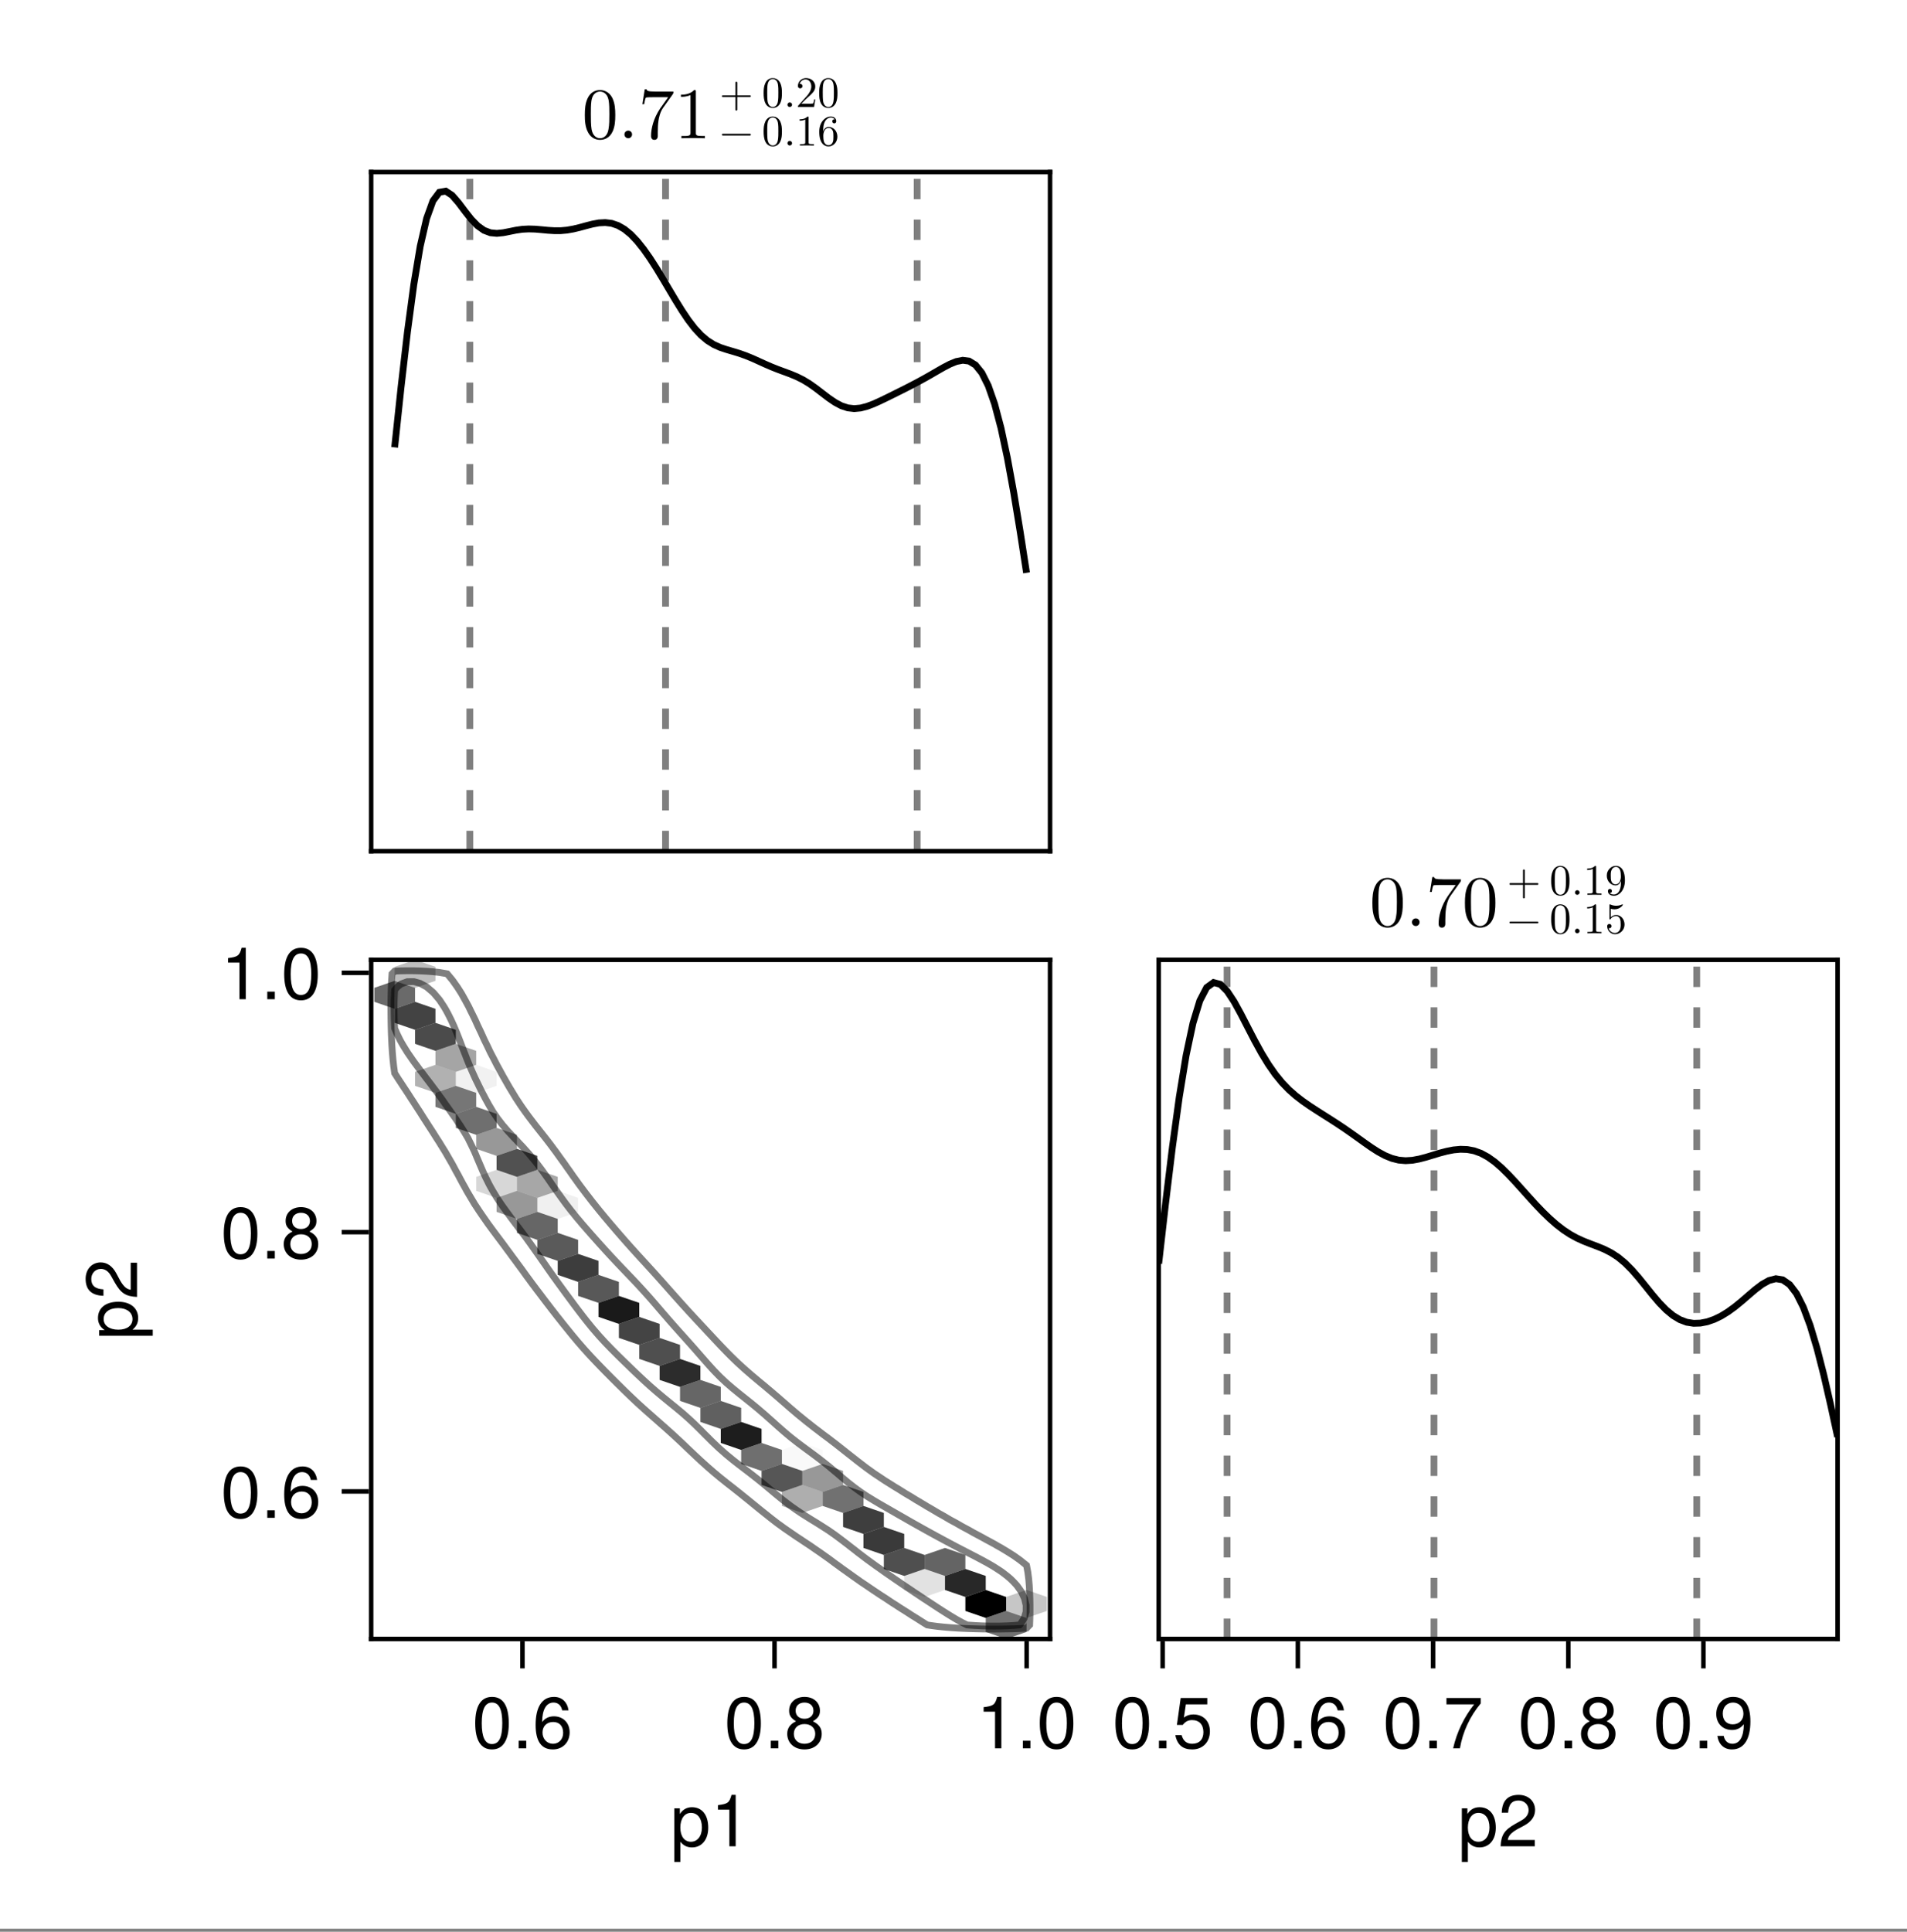 <?xml version="1.0" encoding="UTF-8"?>
<svg xmlns="http://www.w3.org/2000/svg" xmlns:xlink="http://www.w3.org/1999/xlink" width="316pt" height="320pt" viewBox="0 0 316 320" version="1.1">
<rect x="0" y="0" width="316" height="320" fill="#808080" stroke="none"/>
<defs>
<g>
<symbol overflow="visible" id="glyph0-0-86EXmUnR">
<path style="stroke:none;" d=""/>
</symbol>
<symbol overflow="visible" id="glyph0-1-86EXmUnR">
<path style="stroke:none;" d="M 5.516 -3.844 C 5.516 -4.797 5.453 -5.766 5.047 -6.641 C 4.484 -7.797 3.5 -7.984 3 -7.984 C 2.281 -7.984 1.406 -7.688 0.906 -6.562 C 0.531 -5.734 0.469 -4.797 0.469 -3.844 C 0.469 -2.938 0.516 -1.859 1.016 -0.953 C 1.531 0.031 2.406 0.266 2.984 0.266 C 3.641 0.266 4.547 0.016 5.078 -1.125 C 5.453 -1.953 5.516 -2.891 5.516 -3.844 Z M 4.531 -3.984 C 4.531 -3.078 4.531 -2.266 4.391 -1.5 C 4.219 -0.359 3.531 0 2.984 0 C 2.516 0 1.812 -0.297 1.594 -1.453 C 1.469 -2.172 1.469 -3.281 1.469 -3.984 C 1.469 -4.75 1.469 -5.547 1.562 -6.188 C 1.781 -7.625 2.688 -7.734 2.984 -7.734 C 3.391 -7.734 4.172 -7.516 4.406 -6.328 C 4.531 -5.656 4.531 -4.734 4.531 -3.984 Z M 4.531 -3.984 "/>
</symbol>
<symbol overflow="visible" id="glyph0-2-86EXmUnR">
<path style="stroke:none;" d="M 2.297 -0.641 C 2.297 -0.984 2.016 -1.266 1.672 -1.266 C 1.312 -1.266 1.031 -0.984 1.031 -0.641 C 1.031 -0.281 1.312 0 1.672 0 C 2.016 0 2.297 -0.281 2.297 -0.641 Z M 2.297 -0.641 "/>
</symbol>
<symbol overflow="visible" id="glyph0-3-86EXmUnR">
<path style="stroke:none;" d="M 5.812 -7.734 L 2.906 -7.734 C 1.438 -7.734 1.422 -7.891 1.375 -8.109 L 1.062 -8.109 L 0.672 -5.641 L 0.969 -5.641 C 1.016 -5.828 1.109 -6.594 1.266 -6.734 C 1.359 -6.797 2.297 -6.797 2.453 -6.797 L 4.938 -6.797 L 3.594 -4.906 C 2.516 -3.281 2.109 -1.625 2.109 -0.391 C 2.109 -0.281 2.109 0.266 2.656 0.266 C 3.219 0.266 3.219 -0.281 3.219 -0.391 L 3.219 -1.016 C 3.219 -1.672 3.25 -2.328 3.344 -2.969 C 3.391 -3.25 3.562 -4.281 4.094 -5.031 L 5.719 -7.312 C 5.812 -7.453 5.812 -7.469 5.812 -7.734 Z M 5.812 -7.734 "/>
</symbol>
<symbol overflow="visible" id="glyph0-4-86EXmUnR">
<path style="stroke:none;" d="M 5.031 0 L 5.031 -0.375 L 4.641 -0.375 C 3.562 -0.375 3.531 -0.5 3.531 -0.953 L 3.531 -7.688 C 3.531 -7.969 3.531 -7.984 3.25 -7.984 C 2.516 -7.219 1.453 -7.219 1.062 -7.219 L 1.062 -6.859 C 1.312 -6.859 2.016 -6.859 2.641 -7.156 L 2.641 -0.953 C 2.641 -0.516 2.609 -0.375 1.531 -0.375 L 1.141 -0.375 L 1.141 0 C 1.562 -0.031 2.609 -0.031 3.078 -0.031 C 3.562 -0.031 4.609 -0.031 5.031 0 Z M 5.031 0 "/>
</symbol>
<symbol overflow="visible" id="glyph1-0-86EXmUnR">
<path style="stroke:none;" d=""/>
</symbol>
<symbol overflow="visible" id="glyph1-1-86EXmUnR">
<path style="stroke:none;" d="M 5.203 -1.797 C 5.203 -1.875 5.141 -1.938 5.062 -1.938 L 0.547 -1.938 C 0.469 -1.938 0.406 -1.875 0.406 -1.797 C 0.406 -1.719 0.469 -1.656 0.547 -1.656 L 5.062 -1.656 C 5.141 -1.656 5.203 -1.719 5.203 -1.797 Z M 5.203 -1.797 "/>
</symbol>
<symbol overflow="visible" id="glyph1-2-86EXmUnR">
<path style="stroke:none;" d="M 3.312 -2.312 C 3.312 -2.875 3.281 -3.453 3.031 -3.984 C 2.688 -4.688 2.109 -4.797 1.797 -4.797 C 1.375 -4.797 0.844 -4.609 0.547 -3.938 C 0.312 -3.438 0.281 -2.875 0.281 -2.312 C 0.281 -1.766 0.312 -1.109 0.609 -0.562 C 0.922 0.016 1.438 0.156 1.797 0.156 C 2.188 0.156 2.734 0 3.047 -0.672 C 3.281 -1.172 3.312 -1.734 3.312 -2.312 Z M 2.719 -2.391 C 2.719 -1.844 2.719 -1.359 2.641 -0.906 C 2.531 -0.219 2.125 0 1.797 0 C 1.516 0 1.094 -0.188 0.953 -0.875 C 0.875 -1.297 0.875 -1.969 0.875 -2.391 C 0.875 -2.859 0.875 -3.328 0.938 -3.719 C 1.078 -4.578 1.609 -4.641 1.797 -4.641 C 2.031 -4.641 2.5 -4.516 2.641 -3.797 C 2.719 -3.391 2.719 -2.844 2.719 -2.391 Z M 2.719 -2.391 "/>
</symbol>
<symbol overflow="visible" id="glyph1-3-86EXmUnR">
<path style="stroke:none;" d="M 1.391 -0.375 C 1.391 -0.594 1.203 -0.766 1 -0.766 C 0.797 -0.766 0.625 -0.594 0.625 -0.375 C 0.625 -0.172 0.797 0 1 0 C 1.203 0 1.391 -0.172 1.391 -0.375 Z M 1.391 -0.375 "/>
</symbol>
<symbol overflow="visible" id="glyph1-4-86EXmUnR">
<path style="stroke:none;" d="M 3.016 0 L 3.016 -0.219 L 2.781 -0.219 C 2.141 -0.219 2.125 -0.297 2.125 -0.562 L 2.125 -4.609 C 2.125 -4.781 2.125 -4.797 1.953 -4.797 C 1.5 -4.344 0.875 -4.344 0.641 -4.344 L 0.641 -4.109 C 0.781 -4.109 1.203 -4.109 1.578 -4.297 L 1.578 -0.562 C 1.578 -0.312 1.562 -0.219 0.922 -0.219 L 0.688 -0.219 L 0.688 0 C 0.938 -0.016 1.562 -0.016 1.844 -0.016 C 2.141 -0.016 2.766 -0.016 3.016 0 Z M 3.016 0 "/>
</symbol>
<symbol overflow="visible" id="glyph1-5-86EXmUnR">
<path style="stroke:none;" d="M 3.297 -1.469 C 3.297 -2.391 2.656 -3.078 1.844 -3.078 C 1.359 -3.078 1.094 -2.703 0.953 -2.359 L 0.953 -2.531 C 0.953 -4.359 1.844 -4.625 2.219 -4.625 C 2.391 -4.625 2.688 -4.578 2.844 -4.328 C 2.734 -4.328 2.453 -4.328 2.453 -4 C 2.453 -3.781 2.625 -3.672 2.781 -3.672 C 2.891 -3.672 3.109 -3.734 3.109 -4.016 C 3.109 -4.453 2.797 -4.797 2.203 -4.797 C 1.281 -4.797 0.297 -3.875 0.297 -2.281 C 0.297 -0.359 1.141 0.156 1.812 0.156 C 2.609 0.156 3.297 -0.516 3.297 -1.469 Z M 2.641 -1.484 C 2.641 -1.125 2.641 -0.766 2.516 -0.516 C 2.312 -0.078 1.969 -0.047 1.812 -0.047 C 1.359 -0.047 1.141 -0.469 1.094 -0.578 C 0.969 -0.922 0.969 -1.5 0.969 -1.625 C 0.969 -2.188 1.203 -2.906 1.844 -2.906 C 1.953 -2.906 2.297 -2.906 2.516 -2.469 C 2.641 -2.203 2.641 -1.828 2.641 -1.484 Z M 2.641 -1.484 "/>
</symbol>
<symbol overflow="visible" id="glyph2-0-86EXmUnR">
<path style="stroke:none;" d=""/>
</symbol>
<symbol overflow="visible" id="glyph2-1-86EXmUnR">
<path style="stroke:none;" d="M 5.203 -1.797 C 5.203 -1.875 5.141 -1.938 5.062 -1.938 L 2.953 -1.938 L 2.953 -4.062 C 2.953 -4.141 2.875 -4.203 2.797 -4.203 C 2.719 -4.203 2.656 -4.141 2.656 -4.062 L 2.656 -1.938 L 0.547 -1.938 C 0.469 -1.938 0.406 -1.875 0.406 -1.797 C 0.406 -1.719 0.469 -1.656 0.547 -1.656 L 2.656 -1.656 L 2.656 0.453 C 2.656 0.531 2.719 0.594 2.797 0.594 C 2.875 0.594 2.953 0.531 2.953 0.453 L 2.953 -1.656 L 5.062 -1.656 C 5.141 -1.656 5.203 -1.719 5.203 -1.797 Z M 5.203 -1.797 "/>
</symbol>
<symbol overflow="visible" id="glyph2-2-86EXmUnR">
<path style="stroke:none;" d="M 3.312 -2.312 C 3.312 -2.875 3.281 -3.453 3.031 -3.984 C 2.688 -4.688 2.109 -4.797 1.797 -4.797 C 1.375 -4.797 0.844 -4.609 0.547 -3.938 C 0.312 -3.438 0.281 -2.875 0.281 -2.312 C 0.281 -1.766 0.312 -1.109 0.609 -0.562 C 0.922 0.016 1.438 0.156 1.797 0.156 C 2.188 0.156 2.734 0 3.047 -0.672 C 3.281 -1.172 3.312 -1.734 3.312 -2.312 Z M 2.719 -2.391 C 2.719 -1.844 2.719 -1.359 2.641 -0.906 C 2.531 -0.219 2.125 0 1.797 0 C 1.516 0 1.094 -0.188 0.953 -0.875 C 0.875 -1.297 0.875 -1.969 0.875 -2.391 C 0.875 -2.859 0.875 -3.328 0.938 -3.719 C 1.078 -4.578 1.609 -4.641 1.797 -4.641 C 2.031 -4.641 2.5 -4.516 2.641 -3.797 C 2.719 -3.391 2.719 -2.844 2.719 -2.391 Z M 2.719 -2.391 "/>
</symbol>
<symbol overflow="visible" id="glyph2-3-86EXmUnR">
<path style="stroke:none;" d="M 1.391 -0.375 C 1.391 -0.594 1.203 -0.766 1 -0.766 C 0.797 -0.766 0.625 -0.594 0.625 -0.375 C 0.625 -0.172 0.797 0 1 0 C 1.203 0 1.391 -0.172 1.391 -0.375 Z M 1.391 -0.375 "/>
</symbol>
<symbol overflow="visible" id="glyph2-4-86EXmUnR">
<path style="stroke:none;" d="M 3.234 -1.25 L 3.047 -1.25 C 3.016 -1.031 2.969 -0.719 2.891 -0.609 C 2.844 -0.547 2.375 -0.547 2.219 -0.547 L 0.922 -0.547 L 1.672 -1.297 C 2.797 -2.297 3.234 -2.672 3.234 -3.406 C 3.234 -4.219 2.578 -4.797 1.703 -4.797 C 0.891 -4.797 0.359 -4.141 0.359 -3.5 C 0.359 -3.094 0.719 -3.094 0.734 -3.094 C 0.859 -3.094 1.109 -3.172 1.109 -3.469 C 1.109 -3.656 0.984 -3.844 0.734 -3.844 C 0.672 -3.844 0.656 -3.844 0.641 -3.844 C 0.812 -4.312 1.203 -4.578 1.609 -4.578 C 2.266 -4.578 2.578 -3.984 2.578 -3.406 C 2.578 -2.828 2.219 -2.25 1.828 -1.812 L 0.438 -0.266 C 0.359 -0.188 0.359 -0.172 0.359 0 L 3.031 0 Z M 3.234 -1.25 "/>
</symbol>
<symbol overflow="visible" id="glyph3-0-86EXmUnR">
<path style="stroke:none;" d="M 0.234 -8.75 C 0.234 -8.75 0.234 0 0.234 0 C 0.234 0 5.641 0 5.641 0 C 5.641 0 5.641 -8.75 5.641 -8.75 C 5.641 -8.75 0.234 -8.75 0.234 -8.75 Z M 0.859 -0.625 C 0.859 -0.625 0.859 -8.125 0.859 -8.125 C 0.859 -8.125 5.016 -8.125 5.016 -8.125 C 5.016 -8.125 5.016 -0.625 5.016 -0.625 C 5.016 -0.625 0.859 -0.625 0.859 -0.625 Z M 0.859 -0.625 "/>
</symbol>
<symbol overflow="visible" id="glyph3-1-86EXmUnR">
<path style="stroke:none;" d="M 6.281 -3.078 C 6.281 -1.078 5.203 0.188 3.594 0.188 C 2.766 0.188 2.188 -0.109 1.656 -0.75 C 1.656 -0.75 1.656 2.609 1.656 2.609 C 1.656 2.609 0.656 2.609 0.656 2.609 C 0.656 2.609 0.656 -6.281 0.656 -6.281 C 0.656 -6.281 1.578 -6.281 1.578 -6.281 C 1.578 -6.281 1.578 -5.344 1.578 -5.344 C 2.047 -6.078 2.719 -6.469 3.578 -6.469 C 5.25 -6.469 6.281 -5.203 6.281 -3.078 Z M 5.234 -3.109 C 5.234 -4.609 4.516 -5.531 3.406 -5.531 C 2.359 -5.531 1.656 -4.578 1.656 -3.094 C 1.656 -1.625 2.359 -0.75 3.406 -0.75 C 4.5 -0.75 5.234 -1.688 5.234 -3.109 Z M 5.234 -3.109 "/>
</symbol>
<symbol overflow="visible" id="glyph3-2-86EXmUnR">
<path style="stroke:none;" d="M 4.156 0 C 4.156 0 3.109 0 3.109 0 C 3.109 0 3.109 -6.062 3.109 -6.062 C 3.109 -6.062 1.219 -6.062 1.219 -6.062 C 1.219 -6.062 1.219 -6.812 1.219 -6.812 C 2.859 -7.016 3.094 -7.203 3.469 -8.516 C 3.469 -8.516 4.156 -8.516 4.156 -8.516 C 4.156 -8.516 4.156 0 4.156 0 Z M 4.156 0 "/>
</symbol>
<symbol overflow="visible" id="glyph3-3-86EXmUnR">
<path style="stroke:none;" d="M 6.078 -4.094 C 6.078 -1.297 5.094 0.188 3.297 0.188 C 1.469 0.188 0.516 -1.297 0.516 -4.156 C 0.516 -7.016 1.469 -8.516 3.297 -8.516 C 5.141 -8.516 6.078 -7.047 6.078 -4.094 Z M 5 -4.188 C 5 -6.469 4.438 -7.578 3.297 -7.578 C 2.156 -7.578 1.594 -6.484 1.594 -4.156 C 1.594 -1.828 2.156 -0.703 3.281 -0.703 C 4.453 -0.703 5 -1.781 5 -4.188 Z M 5 -4.188 "/>
</symbol>
<symbol overflow="visible" id="glyph3-4-86EXmUnR">
<path style="stroke:none;" d="M 2.297 0 C 2.297 0 1.047 0 1.047 0 C 1.047 0 1.047 -1.25 1.047 -1.25 C 1.047 -1.25 2.297 -1.25 2.297 -1.25 C 2.297 -1.25 2.297 0 2.297 0 Z M 2.297 0 "/>
</symbol>
<symbol overflow="visible" id="glyph3-5-86EXmUnR">
<path style="stroke:none;" d="M 6.156 -2.406 C 6.156 -0.859 4.984 0.188 3.297 0.188 C 1.625 0.188 0.438 -0.859 0.438 -2.406 C 0.438 -3.344 0.922 -4.016 1.891 -4.469 C 1.031 -5.016 0.75 -5.453 0.75 -6.234 C 0.75 -7.578 1.797 -8.516 3.297 -8.516 C 4.812 -8.516 5.859 -7.578 5.859 -6.234 C 5.859 -5.438 5.562 -5 4.688 -4.469 C 5.672 -4.016 6.156 -3.344 6.156 -2.406 Z M 4.781 -6.219 C 4.781 -7.047 4.203 -7.578 3.297 -7.578 C 2.406 -7.578 1.828 -7.047 1.828 -6.234 C 1.828 -5.422 2.406 -4.891 3.297 -4.891 C 4.188 -4.891 4.781 -5.422 4.781 -6.219 Z M 5.078 -2.391 C 5.078 -3.391 4.359 -4.016 3.297 -4.016 C 2.25 -4.016 1.531 -3.391 1.531 -2.391 C 1.531 -1.391 2.25 -0.75 3.281 -0.75 C 4.359 -0.75 5.078 -1.375 5.078 -2.391 Z M 5.078 -2.391 "/>
</symbol>
<symbol overflow="visible" id="glyph3-6-86EXmUnR">
<path style="stroke:none;" d="M 6.156 -2.641 C 6.156 -0.969 4.984 0.188 3.375 0.188 C 1.422 0.188 0.516 -1.219 0.516 -3.875 C 0.516 -6.844 1.578 -8.516 3.562 -8.516 C 4.859 -8.516 5.766 -7.688 5.969 -6.281 C 5.969 -6.281 4.922 -6.281 4.922 -6.281 C 4.75 -7.109 4.234 -7.578 3.484 -7.578 C 2.281 -7.578 1.609 -6.422 1.594 -4.344 C 2.047 -4.969 2.719 -5.297 3.547 -5.297 C 5.078 -5.297 6.156 -4.219 6.156 -2.641 Z M 5.078 -2.562 C 5.078 -3.703 4.438 -4.359 3.422 -4.359 C 2.375 -4.359 1.656 -3.672 1.656 -2.609 C 1.656 -1.531 2.406 -0.75 3.391 -0.75 C 4.359 -0.75 5.078 -1.484 5.078 -2.562 Z M 5.078 -2.562 "/>
</symbol>
<symbol overflow="visible" id="glyph3-7-86EXmUnR">
<path style="stroke:none;" d="M 6.125 -6.016 C 6.125 -4.969 5.516 -4.078 4.328 -3.438 C 4.328 -3.438 3.125 -2.797 3.125 -2.797 C 2.094 -2.188 1.703 -1.734 1.594 -1.047 C 1.594 -1.047 6.078 -1.047 6.078 -1.047 C 6.078 -1.047 6.078 0 6.078 0 C 6.078 0 0.406 0 0.406 0 C 0.5 -1.875 1.016 -2.672 2.797 -3.688 C 2.797 -3.688 3.906 -4.312 3.906 -4.312 C 4.656 -4.734 5.047 -5.312 5.047 -5.984 C 5.047 -6.906 4.328 -7.578 3.375 -7.578 C 2.328 -7.578 1.734 -6.984 1.656 -5.562 C 1.656 -5.562 0.594 -5.562 0.594 -5.562 C 0.656 -7.625 1.672 -8.516 3.406 -8.516 C 5.016 -8.516 6.125 -7.453 6.125 -6.016 Z M 6.125 -6.016 "/>
</symbol>
<symbol overflow="visible" id="glyph3-8-86EXmUnR">
<path style="stroke:none;" d="M 6.156 -2.812 C 6.156 -1.016 4.953 0.188 3.234 0.188 C 1.734 0.188 0.766 -0.484 0.422 -2.188 C 0.422 -2.188 1.469 -2.188 1.469 -2.188 C 1.734 -1.219 2.297 -0.75 3.219 -0.75 C 4.375 -0.75 5.078 -1.453 5.078 -2.672 C 5.078 -3.938 4.359 -4.672 3.219 -4.672 C 2.562 -4.672 2.141 -4.469 1.656 -3.875 C 1.656 -3.875 0.688 -3.875 0.688 -3.875 C 0.688 -3.875 1.312 -8.328 1.312 -8.328 C 1.312 -8.328 5.719 -8.328 5.719 -8.328 C 5.719 -8.328 5.719 -7.281 5.719 -7.281 C 5.719 -7.281 2.172 -7.281 2.172 -7.281 C 2.172 -7.281 1.844 -5.094 1.844 -5.094 C 2.328 -5.453 2.812 -5.609 3.406 -5.609 C 5.047 -5.609 6.156 -4.5 6.156 -2.812 Z M 6.156 -2.812 "/>
</symbol>
<symbol overflow="visible" id="glyph3-9-86EXmUnR">
<path style="stroke:none;" d="M 6.234 -7.438 C 4.453 -5.312 3.25 -2.75 2.781 0 C 2.781 0 1.656 0 1.656 0 C 2.25 -2.656 3.453 -5.141 5.141 -7.281 C 5.141 -7.281 0.547 -7.281 0.547 -7.281 C 0.547 -7.281 0.547 -8.328 0.547 -8.328 C 0.547 -8.328 6.234 -8.328 6.234 -8.328 C 6.234 -8.328 6.234 -7.438 6.234 -7.438 Z M 6.234 -7.438 "/>
</symbol>
<symbol overflow="visible" id="glyph3-1-86EXmUnR0">
<path style="stroke:none;" d="M 6.109 -4.453 C 6.109 -1.516 5.047 0.188 3.047 0.188 C 1.75 0.188 0.844 -0.641 0.641 -2.047 C 0.641 -2.047 1.688 -2.047 1.688 -2.047 C 1.859 -1.219 2.375 -0.75 3.125 -0.75 C 4.328 -0.75 5 -1.906 5.016 -3.984 C 4.469 -3.328 3.875 -3.031 3.078 -3.031 C 1.531 -3.031 0.453 -4.109 0.453 -5.688 C 0.453 -7.359 1.625 -8.516 3.234 -8.516 C 5.188 -8.516 6.109 -7.109 6.109 -4.453 Z M 4.953 -5.719 C 4.953 -6.812 4.219 -7.578 3.234 -7.578 C 2.25 -7.578 1.531 -6.859 1.531 -5.766 C 1.531 -4.625 2.172 -3.969 3.188 -3.969 C 4.219 -3.969 4.953 -4.672 4.953 -5.719 Z M 4.953 -5.719 "/>
</symbol>
<symbol overflow="visible" id="glyph4-0-86EXmUnR">
<path style="stroke:none;" d="M 0.234 -8.75 C 0.234 -8.75 0.234 0 0.234 0 C 0.234 0 5.641 0 5.641 0 C 5.641 0 5.641 -8.75 5.641 -8.75 C 5.641 -8.75 0.234 -8.75 0.234 -8.75 Z M 0.859 -0.625 C 0.859 -0.625 0.859 -8.125 0.859 -8.125 C 0.859 -8.125 5.016 -8.125 5.016 -8.125 C 5.016 -8.125 5.016 -0.625 5.016 -0.625 C 5.016 -0.625 0.859 -0.625 0.859 -0.625 Z M 0.859 -0.625 "/>
</symbol>
<symbol overflow="visible" id="glyph4-1-86EXmUnR">
<path style="stroke:none;" d="M 2.297 0 C 2.297 0 1.047 0 1.047 0 C 1.047 0 1.047 -1.25 1.047 -1.25 C 1.047 -1.25 2.297 -1.25 2.297 -1.25 C 2.297 -1.25 2.297 0 2.297 0 Z M 2.297 0 "/>
</symbol>
<symbol overflow="visible" id="glyph4-2-86EXmUnR">
<path style="stroke:none;" d="M 6.156 -2.641 C 6.156 -0.969 4.984 0.188 3.375 0.188 C 1.422 0.188 0.516 -1.219 0.516 -3.875 C 0.516 -6.844 1.578 -8.516 3.562 -8.516 C 4.859 -8.516 5.766 -7.688 5.969 -6.281 C 5.969 -6.281 4.922 -6.281 4.922 -6.281 C 4.75 -7.109 4.234 -7.578 3.484 -7.578 C 2.281 -7.578 1.609 -6.422 1.594 -4.344 C 2.047 -4.969 2.719 -5.297 3.547 -5.297 C 5.078 -5.297 6.156 -4.219 6.156 -2.641 Z M 5.078 -2.562 C 5.078 -3.703 4.438 -4.359 3.422 -4.359 C 2.375 -4.359 1.656 -3.672 1.656 -2.609 C 1.656 -1.531 2.406 -0.75 3.391 -0.75 C 4.359 -0.75 5.078 -1.484 5.078 -2.562 Z M 5.078 -2.562 "/>
</symbol>
<symbol overflow="visible" id="glyph5-0-86EXmUnR">
<path style="stroke:none;" d="M -8.75 -0.234 C -8.75 -0.234 0 -0.234 0 -0.234 C 0 -0.234 0 -5.641 0 -5.641 C 0 -5.641 -8.75 -5.641 -8.75 -5.641 C -8.75 -5.641 -8.75 -0.234 -8.75 -0.234 Z M -0.625 -0.859 C -0.625 -0.859 -8.125 -0.859 -8.125 -0.859 C -8.125 -0.859 -8.125 -5.016 -8.125 -5.016 C -8.125 -5.016 -0.625 -5.016 -0.625 -5.016 C -0.625 -5.016 -0.625 -0.859 -0.625 -0.859 Z M -0.625 -0.859 "/>
</symbol>
<symbol overflow="visible" id="glyph5-1-86EXmUnR">
<path style="stroke:none;" d="M -3.078 -6.281 C -1.078 -6.281 0.188 -5.203 0.188 -3.594 C 0.188 -2.766 -0.109 -2.188 -0.75 -1.656 C -0.75 -1.656 2.609 -1.656 2.609 -1.656 C 2.609 -1.656 2.609 -0.656 2.609 -0.656 C 2.609 -0.656 -6.281 -0.656 -6.281 -0.656 C -6.281 -0.656 -6.281 -1.578 -6.281 -1.578 C -6.281 -1.578 -5.344 -1.578 -5.344 -1.578 C -6.078 -2.047 -6.469 -2.719 -6.469 -3.578 C -6.469 -5.25 -5.203 -6.281 -3.078 -6.281 Z M -3.109 -5.234 C -4.609 -5.234 -5.531 -4.516 -5.531 -3.406 C -5.531 -2.359 -4.578 -1.656 -3.094 -1.656 C -1.625 -1.656 -0.75 -2.359 -0.75 -3.406 C -0.75 -4.5 -1.688 -5.234 -3.109 -5.234 Z M -3.109 -5.234 "/>
</symbol>
<symbol overflow="visible" id="glyph6-0-86EXmUnR">
<path style="stroke:none;" d="M -8.75 -0.234 C -8.75 -0.234 0 -0.234 0 -0.234 C 0 -0.234 0 -5.641 0 -5.641 C 0 -5.641 -8.75 -5.641 -8.75 -5.641 C -8.75 -5.641 -8.75 -0.234 -8.75 -0.234 Z M -0.625 -0.859 C -0.625 -0.859 -8.125 -0.859 -8.125 -0.859 C -8.125 -0.859 -8.125 -5.016 -8.125 -5.016 C -8.125 -5.016 -0.625 -5.016 -0.625 -5.016 C -0.625 -5.016 -0.625 -0.859 -0.625 -0.859 Z M -0.625 -0.859 "/>
</symbol>
<symbol overflow="visible" id="glyph6-1-86EXmUnR">
<path style="stroke:none;" d="M -6.016 -6.125 C -4.969 -6.125 -4.078 -5.516 -3.438 -4.328 C -3.438 -4.328 -2.797 -3.125 -2.797 -3.125 C -2.188 -2.094 -1.734 -1.703 -1.047 -1.594 C -1.047 -1.594 -1.047 -6.078 -1.047 -6.078 C -1.047 -6.078 0 -6.078 0 -6.078 C 0 -6.078 0 -0.406 0 -0.406 C -1.875 -0.5 -2.672 -1.016 -3.688 -2.797 C -3.688 -2.797 -4.312 -3.906 -4.312 -3.906 C -4.734 -4.656 -5.312 -5.047 -5.984 -5.047 C -6.906 -5.047 -7.578 -4.328 -7.578 -3.375 C -7.578 -2.328 -6.984 -1.734 -5.562 -1.656 C -5.562 -1.656 -5.562 -0.594 -5.562 -0.594 C -7.625 -0.656 -8.516 -1.672 -8.516 -3.406 C -8.516 -5.016 -7.453 -6.125 -6.016 -6.125 Z M -6.016 -6.125 "/>
</symbol>
<symbol overflow="visible" id="glyph7-0-86EXmUnR">
<path style="stroke:none;" d="M 0.234 -8.75 C 0.234 -8.75 0.234 0 0.234 0 C 0.234 0 5.641 0 5.641 0 C 5.641 0 5.641 -8.75 5.641 -8.75 C 5.641 -8.75 0.234 -8.75 0.234 -8.75 Z M 0.859 -0.625 C 0.859 -0.625 0.859 -8.125 0.859 -8.125 C 0.859 -8.125 5.016 -8.125 5.016 -8.125 C 5.016 -8.125 5.016 -0.625 5.016 -0.625 C 5.016 -0.625 0.859 -0.625 0.859 -0.625 Z M 0.859 -0.625 "/>
</symbol>
<symbol overflow="visible" id="glyph7-1-86EXmUnR">
<path style="stroke:none;" d="M 6.078 -4.094 C 6.078 -1.297 5.094 0.188 3.297 0.188 C 1.469 0.188 0.516 -1.297 0.516 -4.156 C 0.516 -7.016 1.469 -8.516 3.297 -8.516 C 5.141 -8.516 6.078 -7.047 6.078 -4.094 Z M 5 -4.188 C 5 -6.469 4.438 -7.578 3.297 -7.578 C 2.156 -7.578 1.594 -6.484 1.594 -4.156 C 1.594 -1.828 2.156 -0.703 3.281 -0.703 C 4.453 -0.703 5 -1.781 5 -4.188 Z M 5 -4.188 "/>
</symbol>
<symbol overflow="visible" id="glyph7-2-86EXmUnR">
<path style="stroke:none;" d="M 4.156 0 C 4.156 0 3.109 0 3.109 0 C 3.109 0 3.109 -6.062 3.109 -6.062 C 3.109 -6.062 1.219 -6.062 1.219 -6.062 C 1.219 -6.062 1.219 -6.812 1.219 -6.812 C 2.859 -7.016 3.094 -7.203 3.469 -8.516 C 3.469 -8.516 4.156 -8.516 4.156 -8.516 C 4.156 -8.516 4.156 0 4.156 0 Z M 4.156 0 "/>
</symbol>
<symbol overflow="visible" id="glyph8-0-86EXmUnR">
<path style="stroke:none;" d="M 0.234 -8.75 C 0.234 -8.75 0.234 0 0.234 0 C 0.234 0 5.641 0 5.641 0 C 5.641 0 5.641 -8.75 5.641 -8.75 C 5.641 -8.75 0.234 -8.75 0.234 -8.75 Z M 0.859 -0.625 C 0.859 -0.625 0.859 -8.125 0.859 -8.125 C 0.859 -8.125 5.016 -8.125 5.016 -8.125 C 5.016 -8.125 5.016 -0.625 5.016 -0.625 C 5.016 -0.625 0.859 -0.625 0.859 -0.625 Z M 0.859 -0.625 "/>
</symbol>
<symbol overflow="visible" id="glyph8-1-86EXmUnR">
<path style="stroke:none;" d="M 2.297 0 C 2.297 0 1.047 0 1.047 0 C 1.047 0 1.047 -1.25 1.047 -1.25 C 1.047 -1.25 2.297 -1.25 2.297 -1.25 C 2.297 -1.25 2.297 0 2.297 0 Z M 2.297 0 "/>
</symbol>
<symbol overflow="visible" id="glyph9-0-86EXmUnR">
<path style="stroke:none;" d="M 0.234 -8.75 C 0.234 -8.75 0.234 0 0.234 0 C 0.234 0 5.641 0 5.641 0 C 5.641 0 5.641 -8.75 5.641 -8.75 C 5.641 -8.75 0.234 -8.75 0.234 -8.75 Z M 0.859 -0.625 C 0.859 -0.625 0.859 -8.125 0.859 -8.125 C 0.859 -8.125 5.016 -8.125 5.016 -8.125 C 5.016 -8.125 5.016 -0.625 5.016 -0.625 C 5.016 -0.625 0.859 -0.625 0.859 -0.625 Z M 0.859 -0.625 "/>
</symbol>
<symbol overflow="visible" id="glyph9-1-86EXmUnR">
<path style="stroke:none;" d="M 6.078 -4.094 C 6.078 -1.297 5.094 0.188 3.297 0.188 C 1.469 0.188 0.516 -1.297 0.516 -4.156 C 0.516 -7.016 1.469 -8.516 3.297 -8.516 C 5.141 -8.516 6.078 -7.047 6.078 -4.094 Z M 5 -4.188 C 5 -6.469 4.438 -7.578 3.297 -7.578 C 2.156 -7.578 1.594 -6.484 1.594 -4.156 C 1.594 -1.828 2.156 -0.703 3.281 -0.703 C 4.453 -0.703 5 -1.781 5 -4.188 Z M 5 -4.188 "/>
</symbol>
<symbol overflow="visible" id="glyph10-0-86EXmUnR">
<path style="stroke:none;" d="M 0.234 -8.75 C 0.234 -8.75 0.234 0 0.234 0 C 0.234 0 5.641 0 5.641 0 C 5.641 0 5.641 -8.75 5.641 -8.75 C 5.641 -8.75 0.234 -8.75 0.234 -8.75 Z M 0.859 -0.625 C 0.859 -0.625 0.859 -8.125 0.859 -8.125 C 0.859 -8.125 5.016 -8.125 5.016 -8.125 C 5.016 -8.125 5.016 -0.625 5.016 -0.625 C 5.016 -0.625 0.859 -0.625 0.859 -0.625 Z M 0.859 -0.625 "/>
</symbol>
<symbol overflow="visible" id="glyph10-1-86EXmUnR">
<path style="stroke:none;" d="M 2.297 0 C 2.297 0 1.047 0 1.047 0 C 1.047 0 1.047 -1.25 1.047 -1.25 C 1.047 -1.25 2.297 -1.25 2.297 -1.25 C 2.297 -1.25 2.297 0 2.297 0 Z M 2.297 0 "/>
</symbol>
<symbol overflow="visible" id="glyph11-0-86EXmUnR">
<path style="stroke:none;" d="M 0.234 -8.75 C 0.234 -8.75 0.234 0 0.234 0 C 0.234 0 5.641 0 5.641 0 C 5.641 0 5.641 -8.75 5.641 -8.75 C 5.641 -8.75 0.234 -8.75 0.234 -8.75 Z M 0.859 -0.625 C 0.859 -0.625 0.859 -8.125 0.859 -8.125 C 0.859 -8.125 5.016 -8.125 5.016 -8.125 C 5.016 -8.125 5.016 -0.625 5.016 -0.625 C 5.016 -0.625 0.859 -0.625 0.859 -0.625 Z M 0.859 -0.625 "/>
</symbol>
<symbol overflow="visible" id="glyph11-1-86EXmUnR">
<path style="stroke:none;" d="M 6.156 -2.406 C 6.156 -0.859 4.984 0.188 3.297 0.188 C 1.625 0.188 0.438 -0.859 0.438 -2.406 C 0.438 -3.344 0.922 -4.016 1.891 -4.469 C 1.031 -5.016 0.75 -5.453 0.75 -6.234 C 0.75 -7.578 1.797 -8.516 3.297 -8.516 C 4.812 -8.516 5.859 -7.578 5.859 -6.234 C 5.859 -5.438 5.562 -5 4.688 -4.469 C 5.672 -4.016 6.156 -3.344 6.156 -2.406 Z M 4.781 -6.219 C 4.781 -7.047 4.203 -7.578 3.297 -7.578 C 2.406 -7.578 1.828 -7.047 1.828 -6.234 C 1.828 -5.422 2.406 -4.891 3.297 -4.891 C 4.188 -4.891 4.781 -5.422 4.781 -6.219 Z M 5.078 -2.391 C 5.078 -3.391 4.359 -4.016 3.297 -4.016 C 2.25 -4.016 1.531 -3.391 1.531 -2.391 C 1.531 -1.391 2.25 -0.75 3.281 -0.75 C 4.359 -0.75 5.078 -1.375 5.078 -2.391 Z M 5.078 -2.391 "/>
</symbol>
<symbol overflow="visible" id="glyph12-0-86EXmUnR">
<path style="stroke:none;" d="M 0.234 -8.75 C 0.234 -8.75 0.234 0 0.234 0 C 0.234 0 5.641 0 5.641 0 C 5.641 0 5.641 -8.75 5.641 -8.75 C 5.641 -8.75 0.234 -8.75 0.234 -8.75 Z M 0.859 -0.625 C 0.859 -0.625 0.859 -8.125 0.859 -8.125 C 0.859 -8.125 5.016 -8.125 5.016 -8.125 C 5.016 -8.125 5.016 -0.625 5.016 -0.625 C 5.016 -0.625 0.859 -0.625 0.859 -0.625 Z M 0.859 -0.625 "/>
</symbol>
<symbol overflow="visible" id="glyph12-1-86EXmUnR">
<path style="stroke:none;" d="M 6.078 -4.094 C 6.078 -1.297 5.094 0.188 3.297 0.188 C 1.469 0.188 0.516 -1.297 0.516 -4.156 C 0.516 -7.016 1.469 -8.516 3.297 -8.516 C 5.141 -8.516 6.078 -7.047 6.078 -4.094 Z M 5 -4.188 C 5 -6.469 4.438 -7.578 3.297 -7.578 C 2.156 -7.578 1.594 -6.484 1.594 -4.156 C 1.594 -1.828 2.156 -0.703 3.281 -0.703 C 4.453 -0.703 5 -1.781 5 -4.188 Z M 5 -4.188 "/>
</symbol>
<symbol overflow="visible" id="glyph12-2-86EXmUnR">
<path style="stroke:none;" d="M 2.297 0 C 2.297 0 1.047 0 1.047 0 C 1.047 0 1.047 -1.25 1.047 -1.25 C 1.047 -1.25 2.297 -1.25 2.297 -1.25 C 2.297 -1.25 2.297 0 2.297 0 Z M 2.297 0 "/>
</symbol>
<symbol overflow="visible" id="glyph13-0-86EXmUnR">
<path style="stroke:none;" d=""/>
</symbol>
<symbol overflow="visible" id="glyph13-1-86EXmUnR">
<path style="stroke:none;" d="M 5.516 -3.844 C 5.516 -4.797 5.453 -5.766 5.047 -6.641 C 4.484 -7.797 3.5 -7.984 3 -7.984 C 2.281 -7.984 1.406 -7.688 0.906 -6.562 C 0.531 -5.734 0.469 -4.797 0.469 -3.844 C 0.469 -2.938 0.516 -1.859 1.016 -0.953 C 1.531 0.031 2.406 0.266 2.984 0.266 C 3.641 0.266 4.547 0.016 5.078 -1.125 C 5.453 -1.953 5.516 -2.891 5.516 -3.844 Z M 4.531 -3.984 C 4.531 -3.078 4.531 -2.266 4.391 -1.5 C 4.219 -0.359 3.531 0 2.984 0 C 2.516 0 1.812 -0.297 1.594 -1.453 C 1.469 -2.172 1.469 -3.281 1.469 -3.984 C 1.469 -4.75 1.469 -5.547 1.562 -6.188 C 1.781 -7.625 2.688 -7.734 2.984 -7.734 C 3.391 -7.734 4.172 -7.516 4.406 -6.328 C 4.531 -5.656 4.531 -4.734 4.531 -3.984 Z M 4.531 -3.984 "/>
</symbol>
<symbol overflow="visible" id="glyph13-2-86EXmUnR">
<path style="stroke:none;" d="M 2.297 -0.641 C 2.297 -0.984 2.016 -1.266 1.672 -1.266 C 1.312 -1.266 1.031 -0.984 1.031 -0.641 C 1.031 -0.281 1.312 0 1.672 0 C 2.016 0 2.297 -0.281 2.297 -0.641 Z M 2.297 -0.641 "/>
</symbol>
<symbol overflow="visible" id="glyph13-3-86EXmUnR">
<path style="stroke:none;" d="M 5.812 -7.734 L 2.906 -7.734 C 1.438 -7.734 1.422 -7.891 1.375 -8.109 L 1.062 -8.109 L 0.672 -5.641 L 0.969 -5.641 C 1.016 -5.828 1.109 -6.594 1.266 -6.734 C 1.359 -6.797 2.297 -6.797 2.453 -6.797 L 4.938 -6.797 L 3.594 -4.906 C 2.516 -3.281 2.109 -1.625 2.109 -0.391 C 2.109 -0.281 2.109 0.266 2.656 0.266 C 3.219 0.266 3.219 -0.281 3.219 -0.391 L 3.219 -1.016 C 3.219 -1.672 3.25 -2.328 3.344 -2.969 C 3.391 -3.25 3.562 -4.281 4.094 -5.031 L 5.719 -7.312 C 5.812 -7.453 5.812 -7.469 5.812 -7.734 Z M 5.812 -7.734 "/>
</symbol>
<symbol overflow="visible" id="glyph14-0-86EXmUnR">
<path style="stroke:none;" d=""/>
</symbol>
<symbol overflow="visible" id="glyph14-1-86EXmUnR">
<path style="stroke:none;" d="M 5.203 -1.797 C 5.203 -1.875 5.141 -1.938 5.062 -1.938 L 0.547 -1.938 C 0.469 -1.938 0.406 -1.875 0.406 -1.797 C 0.406 -1.719 0.469 -1.656 0.547 -1.656 L 5.062 -1.656 C 5.141 -1.656 5.203 -1.719 5.203 -1.797 Z M 5.203 -1.797 "/>
</symbol>
<symbol overflow="visible" id="glyph14-2-86EXmUnR">
<path style="stroke:none;" d="M 3.312 -2.312 C 3.312 -2.875 3.281 -3.453 3.031 -3.984 C 2.688 -4.688 2.109 -4.797 1.797 -4.797 C 1.375 -4.797 0.844 -4.609 0.547 -3.938 C 0.312 -3.438 0.281 -2.875 0.281 -2.312 C 0.281 -1.766 0.312 -1.109 0.609 -0.562 C 0.922 0.016 1.438 0.156 1.797 0.156 C 2.188 0.156 2.734 0 3.047 -0.672 C 3.281 -1.172 3.312 -1.734 3.312 -2.312 Z M 2.719 -2.391 C 2.719 -1.844 2.719 -1.359 2.641 -0.906 C 2.531 -0.219 2.125 0 1.797 0 C 1.516 0 1.094 -0.188 0.953 -0.875 C 0.875 -1.297 0.875 -1.969 0.875 -2.391 C 0.875 -2.859 0.875 -3.328 0.938 -3.719 C 1.078 -4.578 1.609 -4.641 1.797 -4.641 C 2.031 -4.641 2.5 -4.516 2.641 -3.797 C 2.719 -3.391 2.719 -2.844 2.719 -2.391 Z M 2.719 -2.391 "/>
</symbol>
<symbol overflow="visible" id="glyph14-3-86EXmUnR">
<path style="stroke:none;" d="M 1.391 -0.375 C 1.391 -0.594 1.203 -0.766 1 -0.766 C 0.797 -0.766 0.625 -0.594 0.625 -0.375 C 0.625 -0.172 0.797 0 1 0 C 1.203 0 1.391 -0.172 1.391 -0.375 Z M 1.391 -0.375 "/>
</symbol>
<symbol overflow="visible" id="glyph14-4-86EXmUnR">
<path style="stroke:none;" d="M 3.016 0 L 3.016 -0.219 L 2.781 -0.219 C 2.141 -0.219 2.125 -0.297 2.125 -0.562 L 2.125 -4.609 C 2.125 -4.781 2.125 -4.797 1.953 -4.797 C 1.5 -4.344 0.875 -4.344 0.641 -4.344 L 0.641 -4.109 C 0.781 -4.109 1.203 -4.109 1.578 -4.297 L 1.578 -0.562 C 1.578 -0.312 1.562 -0.219 0.922 -0.219 L 0.688 -0.219 L 0.688 0 C 0.938 -0.016 1.562 -0.016 1.844 -0.016 C 2.141 -0.016 2.766 -0.016 3.016 0 Z M 3.016 0 "/>
</symbol>
<symbol overflow="visible" id="glyph14-5-86EXmUnR">
<path style="stroke:none;" d="M 3.234 -1.453 C 3.234 -2.312 2.641 -3.031 1.859 -3.031 C 1.516 -3.031 1.203 -2.906 0.953 -2.656 L 0.953 -4.062 C 1.094 -4.016 1.328 -3.969 1.562 -3.969 C 2.453 -3.969 2.953 -4.625 2.953 -4.719 C 2.953 -4.766 2.938 -4.797 2.875 -4.797 C 2.875 -4.797 2.859 -4.797 2.828 -4.781 C 2.672 -4.703 2.328 -4.562 1.844 -4.562 C 1.562 -4.562 1.219 -4.625 0.891 -4.766 C 0.828 -4.797 0.797 -4.797 0.797 -4.797 C 0.734 -4.797 0.734 -4.734 0.734 -4.625 L 0.734 -2.484 C 0.734 -2.359 0.734 -2.297 0.828 -2.297 C 0.875 -2.297 0.891 -2.312 0.922 -2.359 C 1 -2.484 1.266 -2.859 1.844 -2.859 C 2.219 -2.859 2.406 -2.531 2.469 -2.406 C 2.578 -2.141 2.594 -1.859 2.594 -1.5 C 2.594 -1.25 2.594 -0.812 2.422 -0.516 C 2.25 -0.234 1.984 -0.047 1.656 -0.047 C 1.125 -0.047 0.719 -0.422 0.594 -0.844 C 0.609 -0.844 0.641 -0.828 0.719 -0.828 C 0.953 -0.828 1.078 -1.016 1.078 -1.188 C 1.078 -1.359 0.953 -1.547 0.719 -1.547 C 0.609 -1.547 0.359 -1.484 0.359 -1.156 C 0.359 -0.547 0.859 0.156 1.656 0.156 C 2.5 0.156 3.234 -0.531 3.234 -1.453 Z M 3.234 -1.453 "/>
</symbol>
<symbol overflow="visible" id="glyph15-0-86EXmUnR">
<path style="stroke:none;" d=""/>
</symbol>
<symbol overflow="visible" id="glyph15-1-86EXmUnR">
<path style="stroke:none;" d="M 5.203 -1.797 C 5.203 -1.875 5.141 -1.938 5.062 -1.938 L 2.953 -1.938 L 2.953 -4.062 C 2.953 -4.141 2.875 -4.203 2.797 -4.203 C 2.719 -4.203 2.656 -4.141 2.656 -4.062 L 2.656 -1.938 L 0.547 -1.938 C 0.469 -1.938 0.406 -1.875 0.406 -1.797 C 0.406 -1.719 0.469 -1.656 0.547 -1.656 L 2.656 -1.656 L 2.656 0.453 C 2.656 0.531 2.719 0.594 2.797 0.594 C 2.875 0.594 2.953 0.531 2.953 0.453 L 2.953 -1.656 L 5.062 -1.656 C 5.141 -1.656 5.203 -1.719 5.203 -1.797 Z M 5.203 -1.797 "/>
</symbol>
<symbol overflow="visible" id="glyph15-2-86EXmUnR">
<path style="stroke:none;" d="M 3.312 -2.312 C 3.312 -2.875 3.281 -3.453 3.031 -3.984 C 2.688 -4.688 2.109 -4.797 1.797 -4.797 C 1.375 -4.797 0.844 -4.609 0.547 -3.938 C 0.312 -3.438 0.281 -2.875 0.281 -2.312 C 0.281 -1.766 0.312 -1.109 0.609 -0.562 C 0.922 0.016 1.438 0.156 1.797 0.156 C 2.188 0.156 2.734 0 3.047 -0.672 C 3.281 -1.172 3.312 -1.734 3.312 -2.312 Z M 2.719 -2.391 C 2.719 -1.844 2.719 -1.359 2.641 -0.906 C 2.531 -0.219 2.125 0 1.797 0 C 1.516 0 1.094 -0.188 0.953 -0.875 C 0.875 -1.297 0.875 -1.969 0.875 -2.391 C 0.875 -2.859 0.875 -3.328 0.938 -3.719 C 1.078 -4.578 1.609 -4.641 1.797 -4.641 C 2.031 -4.641 2.5 -4.516 2.641 -3.797 C 2.719 -3.391 2.719 -2.844 2.719 -2.391 Z M 2.719 -2.391 "/>
</symbol>
<symbol overflow="visible" id="glyph15-3-86EXmUnR">
<path style="stroke:none;" d="M 1.391 -0.375 C 1.391 -0.594 1.203 -0.766 1 -0.766 C 0.797 -0.766 0.625 -0.594 0.625 -0.375 C 0.625 -0.172 0.797 0 1 0 C 1.203 0 1.391 -0.172 1.391 -0.375 Z M 1.391 -0.375 "/>
</symbol>
<symbol overflow="visible" id="glyph15-4-86EXmUnR">
<path style="stroke:none;" d="M 3.016 0 L 3.016 -0.219 L 2.781 -0.219 C 2.141 -0.219 2.125 -0.297 2.125 -0.562 L 2.125 -4.609 C 2.125 -4.781 2.125 -4.797 1.953 -4.797 C 1.5 -4.344 0.875 -4.344 0.641 -4.344 L 0.641 -4.109 C 0.781 -4.109 1.203 -4.109 1.578 -4.297 L 1.578 -0.562 C 1.578 -0.312 1.562 -0.219 0.922 -0.219 L 0.688 -0.219 L 0.688 0 C 0.938 -0.016 1.562 -0.016 1.844 -0.016 C 2.141 -0.016 2.766 -0.016 3.016 0 Z M 3.016 0 "/>
</symbol>
<symbol overflow="visible" id="glyph15-5-86EXmUnR">
<path style="stroke:none;" d="M 3.297 -2.375 C 3.297 -4.312 2.469 -4.797 1.828 -4.797 C 1.422 -4.797 1.078 -4.672 0.766 -4.344 C 0.469 -4.016 0.297 -3.719 0.297 -3.172 C 0.297 -2.281 0.938 -1.562 1.75 -1.562 C 2.188 -1.562 2.484 -1.875 2.641 -2.297 L 2.641 -2.062 C 2.641 -0.375 1.891 -0.047 1.484 -0.047 C 1.359 -0.047 0.969 -0.062 0.766 -0.297 C 1.094 -0.297 1.141 -0.516 1.141 -0.641 C 1.141 -0.859 0.969 -0.969 0.812 -0.969 C 0.703 -0.969 0.484 -0.906 0.484 -0.625 C 0.484 -0.141 0.875 0.156 1.484 0.156 C 2.406 0.156 3.297 -0.828 3.297 -2.375 Z M 2.625 -3.031 C 2.625 -2.438 2.391 -1.734 1.75 -1.734 C 1.641 -1.734 1.297 -1.734 1.078 -2.188 C 0.953 -2.453 0.953 -2.812 0.953 -3.172 C 0.953 -3.562 0.953 -3.891 1.109 -4.156 C 1.297 -4.531 1.562 -4.625 1.828 -4.625 C 2.156 -4.625 2.391 -4.375 2.516 -4.047 C 2.594 -3.812 2.625 -3.359 2.625 -3.031 Z M 2.625 -3.031 "/>
</symbol>
</g>
<clipPath id="clip1-86EXmUnR">
  <path d="M 62 28.5 L 174 28.5 L 174 99 L 62 99 Z M 62 28.5 "/>
</clipPath>
<clipPath id="clip2-86EXmUnR">
  <path d="M 77 28.5 L 79 28.5 L 79 141 L 77 141 Z M 77 28.5 "/>
</clipPath>
<clipPath id="clip3-86EXmUnR">
  <path d="M 109 28.5 L 111 28.5 L 111 141 L 109 141 Z M 109 28.5 "/>
</clipPath>
<clipPath id="clip4-86EXmUnR">
  <path d="M 151 28.5 L 153 28.5 L 153 141 L 151 141 Z M 151 28.5 "/>
</clipPath>
<clipPath id="clip5-86EXmUnR">
  <path d="M 163 266 L 171 266 L 171 271.5 L 163 271.5 Z M 163 266 "/>
</clipPath>
<clipPath id="clip6-86EXmUnR">
  <path d="M 61.5 159 L 174 159 L 174 271.5 L 61.5 271.5 Z M 61.5 159 "/>
</clipPath>
<clipPath id="clip7-86EXmUnR">
  <path d="M 62 159 L 174 159 L 174 271.5 L 62 271.5 Z M 62 159 "/>
</clipPath>
<clipPath id="clip8-86EXmUnR">
  <path d="M 192 159 L 304.5 159 L 304.5 242 L 192 242 Z M 192 159 "/>
</clipPath>
<clipPath id="clip9-86EXmUnR">
  <path d="M 202 159 L 204 159 L 204 271.5 L 202 271.5 Z M 202 159 "/>
</clipPath>
<clipPath id="clip1-86EXmUnR0">
  <path d="M 237 159 L 239 159 L 239 271.5 L 237 271.5 Z M 237 159 "/>
</clipPath>
<clipPath id="clip1-86EXmUnR1">
  <path d="M 280 159 L 282 159 L 282 271.5 L 280 271.5 Z M 280 159 "/>
</clipPath>
</defs>
<g id="surface1-86EXmUnR">
<path style=" stroke:none;fill-rule:nonzero;fill:rgb(100%,100%,100%);fill-opacity:1;" d="M 0 0 L 316.5 0 L 316.5 319.5 L 0 319.5 Z M 0 0 "/>
<path style=" stroke:none;fill-rule:nonzero;fill:rgb(100%,100%,100%);fill-opacity:1;" d="M 61.5 141 L 174 141 L 174 28.5 L 61.5 28.5 Z M 61.5 141 "/>
<path style=" stroke:none;fill-rule:nonzero;fill:rgb(100%,100%,100%);fill-opacity:1;" d="M 61.5 271.5 L 174 271.5 L 174 159 L 61.5 159 Z M 61.5 271.5 "/>
<path style=" stroke:none;fill-rule:nonzero;fill:rgb(100%,100%,100%);fill-opacity:1;" d="M 192 271.5 L 304.5 271.5 L 304.5 159 L 192 159 Z M 192 271.5 "/>
<g style="fill:rgb(0%,0%,0%);fill-opacity:1;">
  <use xlink:href="#glyph0-1-86EXmUnR" x="96.44" y="22.903"/>
</g>
<g style="fill:rgb(0%,0%,0%);fill-opacity:1;">
  <use xlink:href="#glyph0-2-86EXmUnR" x="102.44" y="22.903"/>
</g>
<g style="fill:rgb(0%,0%,0%);fill-opacity:1;">
  <use xlink:href="#glyph0-3-86EXmUnR" x="105.776" y="22.903"/>
</g>
<g style="fill:rgb(0%,0%,0%);fill-opacity:1;">
  <use xlink:href="#glyph0-4-86EXmUnR" x="111.776" y="22.903"/>
</g>
<g style="fill:rgb(0%,0%,0%);fill-opacity:1;">
  <use xlink:href="#glyph1-1-86EXmUnR" x="119.216" y="24.103"/>
</g>
<g style="fill:rgb(0%,0%,0%);fill-opacity:1;">
  <use xlink:href="#glyph1-2-86EXmUnR" x="126.258" y="24.103"/>
</g>
<g style="fill:rgb(0%,0%,0%);fill-opacity:1;">
  <use xlink:href="#glyph1-3-86EXmUnR" x="129.858" y="24.103"/>
</g>
<g style="fill:rgb(0%,0%,0%);fill-opacity:1;">
  <use xlink:href="#glyph1-4-86EXmUnR" x="131.86" y="24.103"/>
</g>
<g style="fill:rgb(0%,0%,0%);fill-opacity:1;">
  <use xlink:href="#glyph1-5-86EXmUnR" x="135.46" y="24.103"/>
</g>
<g style="fill:rgb(0%,0%,0%);fill-opacity:1;">
  <use xlink:href="#glyph2-1-86EXmUnR" x="119.216" y="17.731"/>
</g>
<g style="fill:rgb(0%,0%,0%);fill-opacity:1;">
  <use xlink:href="#glyph2-2-86EXmUnR" x="126.258" y="17.731"/>
</g>
<g style="fill:rgb(0%,0%,0%);fill-opacity:1;">
  <use xlink:href="#glyph2-3-86EXmUnR" x="129.858" y="17.731"/>
</g>
<g style="fill:rgb(0%,0%,0%);fill-opacity:1;">
  <use xlink:href="#glyph2-4-86EXmUnR" x="131.86" y="17.731"/>
</g>
<g style="fill:rgb(0%,0%,0%);fill-opacity:1;">
  <use xlink:href="#glyph2-2-86EXmUnR" x="135.46" y="17.731"/>
</g>
<g clip-path="url(#clip1-86EXmUnR)" clip-rule="nonzero">
<path style="fill:none;stroke-width:1.5;stroke-linecap:butt;stroke-linejoin:miter;stroke:rgb(0%,0%,0%);stroke-opacity:1;stroke-miterlimit:2;" d="M 87.198 98.807 L 88.609 85.526 L 90.021 73.339 L 91.432 62.833 L 92.839 54.406 L 94.25 48.255 L 95.661 44.349 L 97.073 42.464 L 98.479 42.214 L 99.891 43.141 L 101.302 44.766 L 102.714 46.646 L 104.12 48.432 L 105.531 49.88 L 106.943 50.88 L 108.349 51.411 L 109.76 51.547 L 111.172 51.406 L 112.583 51.13 L 113.99 50.844 L 115.401 50.641 L 116.812 50.568 L 118.224 50.609 L 119.63 50.729 L 121.042 50.865 L 122.453 50.953 L 123.865 50.953 L 125.271 50.828 L 126.682 50.578 L 128.094 50.24 L 129.505 49.854 L 130.911 49.495 L 132.323 49.234 L 133.734 49.161 L 135.146 49.333 L 136.552 49.812 L 137.964 50.625 L 139.375 51.776 L 140.781 53.255 L 142.193 55.021 L 143.604 57.026 L 145.016 59.219 L 146.422 61.542 L 147.833 63.927 L 149.245 66.297 L 150.656 68.573 L 152.062 70.667 L 153.474 72.505 L 154.885 74.031 L 156.297 75.224 L 157.703 76.104 L 159.115 76.74 L 160.526 77.208 L 161.938 77.62 L 163.344 78.047 L 164.755 78.547 L 166.167 79.12 L 167.578 79.755 L 168.984 80.396 L 170.396 81.01 L 171.807 81.573 L 173.219 82.094 L 174.625 82.615 L 176.036 83.203 L 177.448 83.906 L 178.854 84.76 L 180.266 85.76 L 181.677 86.844 L 183.089 87.922 L 184.495 88.88 L 185.906 89.63 L 187.318 90.094 L 188.729 90.255 L 190.135 90.125 L 191.547 89.76 L 192.958 89.229 L 194.37 88.599 L 195.776 87.922 L 197.188 87.224 L 200.01 85.818 L 201.417 85.094 L 202.828 84.354 L 204.24 83.583 L 205.651 82.786 L 207.057 81.969 L 208.469 81.161 L 209.88 80.427 L 211.286 79.854 L 212.698 79.573 L 214.109 79.76 L 215.521 80.62 L 216.927 82.359 L 218.339 85.177 L 219.75 89.214 L 221.161 94.542 L 222.568 101.125 L 223.979 108.828 L 225.391 117.401 L 226.802 126.521 " transform="matrix(0.75,0,0,0.75,0,0)"/>
</g>
<g clip-path="url(#clip2-86EXmUnR)" clip-rule="nonzero">
<path style="fill:none;stroke-width:1.5;stroke-linecap:butt;stroke-linejoin:miter;stroke:rgb(0%,0%,0%);stroke-opacity:0.5;stroke-dasharray:4.5,4.5;stroke-miterlimit:2;" d="M 103.807 188 L 103.807 38 " transform="matrix(0.75,0,0,0.75,0,0)"/>
</g>
<g clip-path="url(#clip3-86EXmUnR)" clip-rule="nonzero">
<path style="fill:none;stroke-width:1.5;stroke-linecap:butt;stroke-linejoin:miter;stroke:rgb(0%,0%,0%);stroke-opacity:0.5;stroke-dasharray:4.5,4.5;stroke-miterlimit:2;" d="M 147.042 188 L 147.042 38 " transform="matrix(0.75,0,0,0.75,0,0)"/>
</g>
<g clip-path="url(#clip4-86EXmUnR)" clip-rule="nonzero">
<path style="fill:none;stroke-width:1.5;stroke-linecap:butt;stroke-linejoin:miter;stroke:rgb(0%,0%,0%);stroke-opacity:0.5;stroke-dasharray:4.5,4.5;stroke-miterlimit:2;" d="M 202.635 188 L 202.635 38 " transform="matrix(0.75,0,0,0.75,0,0)"/>
</g>
<g style="fill:rgb(0%,0%,0%);fill-opacity:1;">
  <use xlink:href="#glyph3-1-86EXmUnR" x="111.078" y="305.844"/>
</g>
<g style="fill:rgb(0%,0%,0%);fill-opacity:1;">
  <use xlink:href="#glyph3-2-86EXmUnR" x="117.75" y="305.844"/>
</g>
<g style="fill:rgb(0%,0%,0%);fill-opacity:1;">
  <use xlink:href="#glyph3-3-86EXmUnR" x="78.231" y="289.614"/>
</g>
<g style="fill:rgb(0%,0%,0%);fill-opacity:1;">
  <use xlink:href="#glyph4-1-86EXmUnR" x="84.903" y="289.614"/>
</g>
<g style="fill:rgb(0%,0%,0%);fill-opacity:1;">
  <use xlink:href="#glyph4-2-86EXmUnR" x="88.239" y="289.614"/>
</g>
<g style="fill:rgb(0%,0%,0%);fill-opacity:1;">
  <use xlink:href="#glyph3-3-86EXmUnR" x="120.003" y="289.614"/>
</g>
<g style="fill:rgb(0%,0%,0%);fill-opacity:1;">
  <use xlink:href="#glyph3-4-86EXmUnR" x="126.675" y="289.614"/>
</g>
<g style="fill:rgb(0%,0%,0%);fill-opacity:1;">
  <use xlink:href="#glyph3-5-86EXmUnR" x="130.011" y="289.614"/>
</g>
<g style="fill:rgb(0%,0%,0%);fill-opacity:1;">
  <use xlink:href="#glyph3-2-86EXmUnR" x="161.774" y="289.614"/>
</g>
<g style="fill:rgb(0%,0%,0%);fill-opacity:1;">
  <use xlink:href="#glyph3-4-86EXmUnR" x="168.446" y="289.614"/>
</g>
<g style="fill:rgb(0%,0%,0%);fill-opacity:1;">
  <use xlink:href="#glyph3-3-86EXmUnR" x="171.782" y="289.614"/>
</g>
<g style="fill:rgb(0%,0%,0%);fill-opacity:1;">
  <use xlink:href="#glyph5-1-86EXmUnR" x="22.704" y="221.922"/>
</g>
<g style="fill:rgb(0%,0%,0%);fill-opacity:1;">
  <use xlink:href="#glyph6-1-86EXmUnR" x="22.704" y="215.25"/>
</g>
<g style="fill:rgb(0%,0%,0%);fill-opacity:1;">
  <use xlink:href="#glyph7-1-86EXmUnR" x="36.57" y="251.438"/>
</g>
<g style="fill:rgb(0%,0%,0%);fill-opacity:1;">
  <use xlink:href="#glyph8-1-86EXmUnR" x="43.242" y="251.438"/>
</g>
<g style="fill:rgb(0%,0%,0%);fill-opacity:1;">
  <use xlink:href="#glyph3-6-86EXmUnR" x="46.578" y="251.438"/>
</g>
<g style="fill:rgb(0%,0%,0%);fill-opacity:1;">
  <use xlink:href="#glyph9-1-86EXmUnR" x="36.57" y="208.481"/>
</g>
<g style="fill:rgb(0%,0%,0%);fill-opacity:1;">
  <use xlink:href="#glyph10-1-86EXmUnR" x="43.242" y="208.481"/>
</g>
<g style="fill:rgb(0%,0%,0%);fill-opacity:1;">
  <use xlink:href="#glyph11-1-86EXmUnR" x="46.578" y="208.481"/>
</g>
<g style="fill:rgb(0%,0%,0%);fill-opacity:1;">
  <use xlink:href="#glyph7-2-86EXmUnR" x="36.57" y="165.524"/>
</g>
<g style="fill:rgb(0%,0%,0%);fill-opacity:1;">
  <use xlink:href="#glyph8-1-86EXmUnR" x="43.242" y="165.524"/>
</g>
<g style="fill:rgb(0%,0%,0%);fill-opacity:1;">
  <use xlink:href="#glyph3-3-86EXmUnR" x="46.578" y="165.524"/>
</g>
<path style=" stroke:none;fill-rule:nonzero;fill:rgb(0%,0%,0%);fill-opacity:0.705;" d="M 75.531 170.598 L 72.156 169.438 L 68.777 170.598 L 68.777 172.918 L 72.156 174.078 L 75.531 172.918 Z M 75.531 170.598 "/>
<path style=" stroke:none;fill-rule:nonzero;fill:rgb(0%,0%,0%);fill-opacity:0.689;" d="M 153.215 257.582 L 149.836 256.422 L 146.457 257.582 L 146.457 259.902 L 149.836 261.062 L 153.215 259.902 Z M 153.215 257.582 "/>
<path style=" stroke:none;fill-rule:nonzero;fill:rgb(0%,0%,0%);fill-opacity:0.601;" d="M 92.418 201.914 L 89.043 200.754 L 85.664 201.914 L 85.664 204.23 L 89.043 205.391 L 92.418 204.23 Z M 92.418 201.914 "/>
<path style=" stroke:none;fill-rule:nonzero;fill:rgb(0%,0%,0%);fill-opacity:1;" d="M 166.723 264.543 L 163.344 263.383 L 159.969 264.543 L 159.969 266.859 L 163.344 268.02 L 166.723 266.859 Z M 166.723 264.543 "/>
<path style=" stroke:none;fill-rule:nonzero;fill:rgb(0%,0%,0%);fill-opacity:0.77;" d="M 149.836 254.102 L 146.457 252.941 L 143.082 254.102 L 143.082 256.422 L 146.457 257.582 L 149.836 256.422 Z M 149.836 254.102 "/>
<path style=" stroke:none;fill-rule:nonzero;fill:rgb(0%,0%,0%);fill-opacity:0.585;" d="M 68.777 163.641 L 65.398 162.48 L 62.023 163.641 L 62.023 165.957 L 65.398 167.117 L 68.777 165.957 Z M 68.777 163.641 "/>
<path style=" stroke:none;fill-rule:nonzero;fill:rgb(0%,0%,0%);fill-opacity:0.563;" d="M 129.57 240.188 L 126.195 239.027 L 122.816 240.188 L 122.816 242.504 L 126.195 243.664 L 129.57 242.504 Z M 129.57 240.188 "/>
<path style=" stroke:none;fill-rule:nonzero;fill:rgb(0%,0%,0%);fill-opacity:0.656;" d="M 102.551 212.352 L 99.176 211.191 L 95.797 212.352 L 95.797 214.672 L 99.176 215.828 L 102.551 214.672 Z M 102.551 212.352 "/>
<path style=" stroke:none;fill-rule:nonzero;fill:rgb(0%,0%,0%);fill-opacity:0.689;" d="M 112.684 222.789 L 109.305 221.629 L 105.93 222.789 L 105.93 225.109 L 109.305 226.27 L 112.684 225.109 Z M 112.684 222.789 "/>
<path style=" stroke:none;fill-rule:nonzero;fill:rgb(0%,0%,0%);fill-opacity:0.317;" d="M 136.324 247.145 L 132.949 245.984 L 129.57 247.145 L 129.57 249.465 L 132.949 250.625 L 136.324 249.465 Z M 136.324 247.145 "/>
<path style=" stroke:none;fill-rule:nonzero;fill:rgb(0%,0%,0%);fill-opacity:0.732;" d="M 109.305 219.309 L 105.93 218.148 L 102.551 219.309 L 102.551 221.629 L 105.93 222.789 L 109.305 221.629 Z M 109.305 219.309 "/>
<g clip-path="url(#clip5-86EXmUnR)" clip-rule="nonzero">
<path style=" stroke:none;fill-rule:nonzero;fill:rgb(0%,0%,0%);fill-opacity:0.557;" d="M 170.102 268.02 L 166.723 266.859 L 163.344 268.02 L 163.344 270.34 L 166.723 271.5 L 170.102 270.34 Z M 170.102 268.02 "/>
</g>
<path style=" stroke:none;fill-rule:nonzero;fill:rgb(0%,0%,0%);fill-opacity:0.842;" d="M 163.344 261.062 L 159.969 259.902 L 156.59 261.062 L 156.59 263.383 L 159.969 264.543 L 163.344 263.383 Z M 163.344 261.062 "/>
<path style=" stroke:none;fill-rule:nonzero;fill:rgb(0%,0%,0%);fill-opacity:0.344;" d="M 92.418 194.953 L 89.043 193.793 L 85.664 194.953 L 85.664 197.273 L 89.043 198.434 L 92.418 197.273 Z M 92.418 194.953 "/>
<path style=" stroke:none;fill-rule:nonzero;fill:rgb(0%,0%,0%);fill-opacity:0.885;" d="M 126.195 236.707 L 122.816 235.547 L 119.438 236.707 L 119.438 239.027 L 122.816 240.188 L 126.195 239.027 Z M 126.195 236.707 "/>
<path style=" stroke:none;fill-rule:nonzero;fill:rgb(0%,0%,0%);fill-opacity:0.224;" d="M 173.477 264.543 L 170.102 263.383 L 166.723 264.543 L 166.723 266.859 L 170.102 268.02 L 173.477 266.859 Z M 173.477 264.543 "/>
<path style=" stroke:none;fill-rule:nonzero;fill:rgb(0%,0%,0%);fill-opacity:0.404;" d="M 85.664 187.996 L 82.285 186.836 L 78.91 187.996 L 78.91 190.312 L 82.285 191.473 L 85.664 190.312 Z M 85.664 187.996 "/>
<path style=" stroke:none;fill-rule:nonzero;fill:rgb(0%,0%,0%);fill-opacity:0.825;" d="M 116.062 226.27 L 112.684 225.109 L 109.305 226.27 L 109.305 228.586 L 112.684 229.746 L 116.062 228.586 Z M 116.062 226.27 "/>
<path style=" stroke:none;fill-rule:nonzero;fill:rgb(0%,0%,0%);fill-opacity:0.404;" d="M 139.703 243.664 L 136.324 242.504 L 132.949 243.664 L 132.949 245.984 L 136.324 247.145 L 139.703 245.984 Z M 139.703 243.664 "/>
<path style=" stroke:none;fill-rule:nonzero;fill:rgb(0%,0%,0%);fill-opacity:0.76;" d="M 99.176 208.871 L 95.797 207.711 L 92.418 208.871 L 92.418 211.191 L 95.797 212.352 L 99.176 211.191 Z M 99.176 208.871 "/>
<path style=" stroke:none;fill-rule:nonzero;fill:rgb(0%,0%,0%);fill-opacity:0.257;" d="M 72.156 160.16 L 68.777 159 L 65.398 160.16 L 65.398 162.48 L 68.777 163.641 L 72.156 162.48 Z M 72.156 160.16 "/>
<path style=" stroke:none;fill-rule:nonzero;fill:rgb(0%,0%,0%);fill-opacity:0.055;" d="M 82.285 177.559 L 78.91 176.398 L 75.531 177.559 L 75.531 179.875 L 78.91 181.035 L 82.285 179.875 Z M 82.285 177.559 "/>
<path style=" stroke:none;fill-rule:nonzero;fill:rgb(0%,0%,0%);fill-opacity:0.645;" d="M 95.797 205.391 L 92.418 204.23 L 89.043 205.391 L 89.043 207.711 L 92.418 208.871 L 95.797 207.711 Z M 95.797 205.391 "/>
<path style=" stroke:none;fill-rule:nonzero;fill:rgb(0%,0%,0%);fill-opacity:0.754;" d="M 146.457 250.625 L 143.082 249.465 L 139.703 250.625 L 139.703 252.941 L 143.082 254.102 L 146.457 252.941 Z M 146.457 250.625 "/>
<path style=" stroke:none;fill-rule:nonzero;fill:rgb(0%,0%,0%);fill-opacity:0.404;" d="M 89.043 198.434 L 85.664 197.273 L 82.285 198.434 L 82.285 200.754 L 85.664 201.914 L 89.043 200.754 Z M 89.043 198.434 "/>
<path style=" stroke:none;fill-rule:nonzero;fill:rgb(0%,0%,0%);fill-opacity:0.027;" d="M 136.324 240.188 L 132.949 239.027 L 129.57 240.188 L 129.57 242.504 L 132.949 243.664 L 136.324 242.504 Z M 136.324 240.188 "/>
<path style=" stroke:none;fill-rule:nonzero;fill:rgb(0%,0%,0%);fill-opacity:0.115;" d="M 156.59 261.062 L 153.215 259.902 L 149.836 261.062 L 149.836 263.383 L 153.215 264.543 L 156.59 263.383 Z M 156.59 261.062 "/>
<path style=" stroke:none;fill-rule:nonzero;fill:rgb(0%,0%,0%);fill-opacity:0.563;" d="M 82.285 184.516 L 78.91 183.355 L 75.531 184.516 L 75.531 186.836 L 78.91 187.996 L 82.285 186.836 Z M 82.285 184.516 "/>
<path style=" stroke:none;fill-rule:nonzero;fill:rgb(0%,0%,0%);fill-opacity:0.607;" d="M 159.969 257.582 L 156.59 256.422 L 153.215 257.582 L 153.215 259.902 L 156.59 261.062 L 159.969 259.902 Z M 159.969 257.582 "/>
<path style=" stroke:none;fill-rule:nonzero;fill:rgb(0%,0%,0%);fill-opacity:0.158;" d="M 85.664 194.953 L 82.285 193.793 L 78.91 194.953 L 78.91 197.273 L 82.285 198.434 L 85.664 197.273 Z M 85.664 194.953 "/>
<path style=" stroke:none;fill-rule:nonzero;fill:rgb(0%,0%,0%);fill-opacity:0.557;" d="M 143.082 247.145 L 139.703 245.984 L 136.324 247.145 L 136.324 249.465 L 139.703 250.625 L 143.082 249.465 Z M 143.082 247.145 "/>
<path style=" stroke:none;fill-rule:nonzero;fill:rgb(0%,0%,0%);fill-opacity:0.536;" d="M 78.91 181.035 L 75.531 179.875 L 72.156 181.035 L 72.156 183.355 L 75.531 184.516 L 78.91 183.355 Z M 78.91 181.035 "/>
<path style=" stroke:none;fill-rule:nonzero;fill:rgb(0%,0%,0%);fill-opacity:0.601;" d="M 119.438 229.746 L 116.062 228.586 L 112.684 229.746 L 112.684 232.066 L 116.062 233.227 L 119.438 232.066 Z M 119.438 229.746 "/>
<path style=" stroke:none;fill-rule:nonzero;fill:rgb(0%,0%,0%);fill-opacity:0.06;" d="M 95.797 198.434 L 92.418 197.273 L 89.043 198.434 L 89.043 200.754 L 92.418 201.914 L 95.797 200.754 Z M 95.797 198.434 "/>
<path style=" stroke:none;fill-rule:nonzero;fill:rgb(0%,0%,0%);fill-opacity:0.306;" d="M 75.531 177.559 L 72.156 176.398 L 68.777 177.559 L 68.777 179.875 L 72.156 181.035 L 75.531 179.875 Z M 75.531 177.559 "/>
<path style=" stroke:none;fill-rule:nonzero;fill:rgb(0%,0%,0%);fill-opacity:0.896;" d="M 105.93 215.828 L 102.551 214.672 L 99.176 215.828 L 99.176 218.148 L 102.551 219.309 L 105.93 218.148 Z M 105.93 215.828 "/>
<path style=" stroke:none;fill-rule:nonzero;fill:rgb(0%,0%,0%);fill-opacity:0.738;" d="M 72.156 167.117 L 68.777 165.957 L 65.398 167.117 L 65.398 169.438 L 68.777 170.598 L 72.156 169.438 Z M 72.156 167.117 "/>
<path style=" stroke:none;fill-rule:nonzero;fill:rgb(0%,0%,0%);fill-opacity:0.623;" d="M 122.816 233.227 L 119.438 232.066 L 116.062 233.227 L 116.062 235.547 L 119.438 236.707 L 122.816 235.547 Z M 122.816 233.227 "/>
<path style=" stroke:none;fill-rule:nonzero;fill:rgb(0%,0%,0%);fill-opacity:0.683;" d="M 89.043 191.473 L 85.664 190.312 L 82.285 191.473 L 82.285 193.793 L 85.664 194.953 L 89.043 193.793 Z M 89.043 191.473 "/>
<path style=" stroke:none;fill-rule:nonzero;fill:rgb(0%,0%,0%);fill-opacity:0.661;" d="M 132.949 243.664 L 129.57 242.504 L 126.195 243.664 L 126.195 245.984 L 129.57 247.145 L 132.949 245.984 Z M 132.949 243.664 "/>
<path style=" stroke:none;fill-rule:nonzero;fill:rgb(0%,0%,0%);fill-opacity:0.355;" d="M 78.91 174.078 L 75.531 172.918 L 72.156 174.078 L 72.156 176.398 L 75.531 177.559 L 78.91 176.398 Z M 78.91 174.078 "/>
<g clip-path="url(#clip6-86EXmUnR)" clip-rule="nonzero">
<path style="fill:none;stroke-width:1.5;stroke-linecap:butt;stroke-linejoin:miter;stroke:rgb(0%,0%,0%);stroke-opacity:0.5;stroke-miterlimit:2;" d="M 103.99 264.484 L 104.12 264.698 L 104.859 265.938 L 105.531 266.953 L 105.812 267.391 L 106.807 268.844 L 106.943 269.031 L 107.823 270.297 L 108.349 271.01 L 108.885 271.745 L 109.76 272.911 L 109.974 273.198 L 111.062 274.651 L 111.172 274.792 L 112.13 276.104 L 112.583 276.703 L 113.203 277.557 L 113.99 278.615 L 114.276 279.01 L 115.349 280.464 L 115.401 280.531 L 116.396 281.917 L 116.812 282.474 L 117.464 283.37 L 118.224 284.375 L 118.552 284.823 L 119.63 286.229 L 119.661 286.276 L 120.76 287.724 L 121.042 288.083 L 121.875 289.177 L 122.453 289.911 L 123.005 290.63 L 123.865 291.708 L 124.156 292.083 L 125.271 293.469 L 125.328 293.536 L 126.505 294.99 L 126.682 295.198 L 127.719 296.443 L 128.094 296.87 L 128.984 297.896 L 129.505 298.469 L 130.302 299.349 L 130.911 300 L 131.672 300.802 L 132.323 301.479 L 133.078 302.255 L 133.734 302.927 L 134.505 303.703 L 135.146 304.349 L 136.552 305.755 L 137.422 306.609 L 137.964 307.146 L 138.911 308.062 L 139.375 308.51 L 140.443 309.516 L 140.781 309.839 L 142.031 310.969 L 142.193 311.12 L 143.604 312.37 L 143.667 312.422 L 145.016 313.615 L 145.318 313.875 L 146.422 314.854 L 146.969 315.328 L 147.833 316.109 L 148.583 316.781 L 149.245 317.391 L 150.151 318.234 L 150.656 318.708 L 151.682 319.688 L 152.062 320.052 L 153.208 321.135 L 153.474 321.391 L 154.76 322.589 L 154.885 322.703 L 156.297 323.974 L 156.375 324.042 L 157.703 325.198 L 158.062 325.495 L 159.115 326.375 L 159.839 326.948 L 160.526 327.505 L 161.682 328.401 L 161.938 328.604 L 163.344 329.714 L 163.521 329.854 L 164.755 330.854 L 165.323 331.307 L 166.167 332 L 167.104 332.76 L 167.578 333.151 L 168.984 334.276 L 170.396 335.401 L 170.74 335.667 L 171.807 336.49 L 172.682 337.115 L 173.219 337.51 L 174.625 338.479 L 174.76 338.568 L 176.036 339.448 L 176.922 340.021 L 177.448 340.38 L 178.854 341.307 L 179.109 341.474 L 180.266 342.281 L 181.219 342.927 L 181.677 343.255 L 183.089 344.255 L 183.26 344.38 L 184.495 345.302 L 185.234 345.833 L 185.906 346.333 L 187.25 347.286 L 187.318 347.333 L 188.729 348.349 L 189.292 348.74 L 190.135 349.339 L 191.411 350.193 L 191.547 350.286 L 192.958 351.25 L 193.562 351.646 L 194.37 352.193 L 195.776 353.094 L 195.781 353.099 L 197.188 354.042 L 197.995 354.547 L 198.599 354.953 L 200.01 355.844 L 200.266 356 L 201.417 356.755 L 202.557 357.453 L 202.828 357.63 L 204.24 358.526 L 204.865 358.906 L 205.651 359.031 L 207.057 359.219 L 208.469 359.37 L 209.88 359.49 L 211.286 359.589 L 212.698 359.661 L 214.109 359.719 L 215.521 359.76 L 216.927 359.792 L 218.339 359.812 L 219.75 359.818 L 221.161 359.807 L 222.568 359.786 L 223.979 359.755 L 225.391 359.698 L 226.802 359.615 L 227.49 358.906 L 227.542 357.453 L 227.568 356 L 227.568 354.547 L 227.542 353.099 L 227.49 351.646 L 227.406 350.193 L 227.281 348.74 L 227.094 347.286 L 226.823 345.833 L 226.802 345.74 L 225.391 344.609 L 225.073 344.38 L 223.979 343.604 L 222.906 342.927 L 222.568 342.714 L 221.161 341.865 L 220.453 341.474 L 219.75 341.062 L 218.339 340.297 L 217.812 340.021 L 216.927 339.526 L 215.521 338.776 L 215.125 338.568 L 214.109 337.99 L 212.698 337.234 L 212.479 337.115 L 211.286 336.427 L 209.88 335.667 L 208.469 334.833 L 207.349 334.214 L 207.057 334.036 L 205.651 333.203 L 204.875 332.76 L 204.24 332.37 L 202.828 331.531 L 202.438 331.307 L 201.417 330.667 L 200.036 329.854 L 200.01 329.839 L 198.599 328.948 L 197.682 328.401 L 197.188 328.083 L 195.776 327.203 L 195.375 326.948 L 194.37 326.271 L 193.193 325.495 L 192.958 325.328 L 191.547 324.318 L 191.177 324.042 L 190.135 323.245 L 189.281 322.589 L 188.729 322.151 L 187.432 321.135 L 187.318 321.047 L 185.906 319.927 L 185.599 319.688 L 184.495 318.818 L 183.724 318.234 L 183.089 317.74 L 181.792 316.781 L 181.677 316.688 L 180.266 315.609 L 179.891 315.328 L 178.854 314.51 L 178.042 313.875 L 177.448 313.385 L 176.26 312.422 L 176.036 312.229 L 174.625 311.031 L 174.552 310.969 L 173.219 309.802 L 172.885 309.516 L 171.807 308.573 L 171.208 308.062 L 170.396 307.365 L 169.495 306.609 L 168.984 306.177 L 167.745 305.156 L 167.578 305.016 L 166.167 303.833 L 166.016 303.703 L 164.755 302.609 L 164.354 302.255 L 163.344 301.333 L 162.771 300.802 L 161.938 299.995 L 161.281 299.349 L 160.526 298.583 L 159.859 297.896 L 159.115 297.12 L 158.479 296.443 L 157.703 295.62 L 157.12 294.99 L 156.297 294.115 L 155.76 293.536 L 154.885 292.604 L 154.406 292.083 L 153.474 291.089 L 153.057 290.63 L 152.062 289.557 L 151.724 289.177 L 150.656 288.005 L 150.406 287.724 L 149.245 286.427 L 149.109 286.276 L 147.833 284.839 L 147.818 284.823 L 146.531 283.37 L 146.422 283.245 L 145.234 281.917 L 145.016 281.672 L 143.922 280.464 L 143.604 280.12 L 142.594 279.01 L 142.193 278.578 L 141.26 277.557 L 140.781 277.036 L 139.943 276.104 L 139.375 275.474 L 138.641 274.651 L 137.964 273.885 L 137.365 273.198 L 136.552 272.266 L 136.104 271.745 L 135.146 270.625 L 134.865 270.297 L 133.734 268.958 L 133.635 268.844 L 132.438 267.391 L 132.323 267.25 L 131.271 265.938 L 130.911 265.49 L 130.135 264.484 L 129.505 263.672 L 129.021 263.031 L 128.094 261.797 L 127.932 261.578 L 126.891 260.125 L 126.682 259.844 L 125.87 258.672 L 125.271 257.844 L 124.844 257.219 L 123.865 255.865 L 123.792 255.766 L 122.75 254.312 L 122.453 253.922 L 121.672 252.865 L 121.042 252.047 L 120.552 251.411 L 119.63 250.245 L 119.401 249.958 L 118.25 248.505 L 118.224 248.469 L 117.141 247.052 L 116.812 246.62 L 116.068 245.599 L 115.401 244.661 L 115.047 244.146 L 114.089 242.693 L 113.99 242.547 L 113.203 241.24 L 112.583 240.224 L 112.328 239.786 L 111.5 238.333 L 111.172 237.766 L 110.693 236.885 L 109.896 235.432 L 109.76 235.188 L 109.146 233.979 L 108.385 232.526 L 108.349 232.458 L 107.693 231.073 L 106.979 229.62 L 106.943 229.542 L 106.328 228.167 L 105.635 226.714 L 105.531 226.5 L 104.979 225.26 L 104.266 223.807 L 104.12 223.526 L 103.557 222.354 L 102.771 220.901 L 102.714 220.802 L 101.964 219.453 L 101.302 218.411 L 101.036 218 L 100.005 216.547 L 99.891 216.401 L 98.807 215.094 L 98.479 215.026 L 97.073 214.786 L 95.661 214.625 L 94.25 214.521 L 92.839 214.453 L 91.432 214.417 L 90.021 214.411 L 88.609 214.432 L 87.198 214.49 L 86.615 215.094 L 86.516 216.547 L 86.448 218 L 86.406 219.453 L 86.38 220.901 L 86.37 222.354 L 86.375 223.807 L 86.391 225.26 L 86.417 226.714 L 86.458 228.167 L 86.516 229.62 L 86.594 231.073 L 86.693 232.526 L 86.818 233.979 L 86.974 235.432 L 87.177 236.885 L 87.198 237.036 L 88.021 238.333 L 88.609 239.219 L 88.979 239.786 L 89.943 241.24 L 90.021 241.354 L 90.88 242.693 L 91.432 243.531 L 91.823 244.146 L 92.771 245.599 L 92.839 245.708 L 93.688 247.052 L 94.25 247.917 L 94.625 248.505 L 95.568 249.958 L 95.661 250.099 L 96.484 251.411 L 97.073 252.318 L 97.406 252.865 L 98.302 254.312 L 98.479 254.604 L 99.146 255.766 L 99.891 257.052 L 99.984 257.219 L 100.755 258.672 L 101.302 259.646 L 101.547 260.125 L 102.328 261.578 L 102.714 262.25 L 103.13 263.031 L 103.99 264.484 " transform="matrix(0.75,0,0,0.75,0,0)"/>
</g>
<g clip-path="url(#clip7-86EXmUnR)" clip-rule="nonzero">
<path style="fill:none;stroke-width:1.5;stroke-linecap:butt;stroke-linejoin:miter;stroke:rgb(0%,0%,0%);stroke-opacity:0.5;stroke-miterlimit:2;" d="M 99.63 245.599 L 99.891 245.99 L 100.661 247.052 L 101.302 248.031 L 101.635 248.505 L 102.547 249.958 L 102.714 250.245 L 103.406 251.411 L 104.12 252.865 L 104.818 254.312 L 105.422 255.766 L 105.531 256.021 L 106.042 257.219 L 106.661 258.672 L 106.943 259.286 L 107.333 260.125 L 108.057 261.578 L 108.349 262.12 L 108.865 263.031 L 109.74 264.484 L 109.76 264.521 L 110.708 265.938 L 111.172 266.599 L 111.745 267.391 L 112.583 268.536 L 112.812 268.844 L 113.906 270.297 L 113.99 270.406 L 115.01 271.745 L 115.401 272.271 L 116.099 273.198 L 116.812 274.188 L 117.151 274.651 L 118.177 276.104 L 118.224 276.167 L 119.203 277.557 L 119.63 278.172 L 120.219 279.01 L 121.042 280.193 L 121.234 280.464 L 122.26 281.917 L 122.453 282.177 L 123.312 283.37 L 123.865 284.125 L 124.37 284.823 L 125.271 286.047 L 125.438 286.276 L 126.516 287.724 L 126.682 287.953 L 127.599 289.177 L 128.094 289.823 L 128.708 290.63 L 129.505 291.641 L 129.854 292.083 L 130.911 293.38 L 131.047 293.536 L 132.302 294.99 L 132.323 295.016 L 133.63 296.443 L 133.734 296.552 L 135.031 297.896 L 135.146 298.01 L 136.479 299.349 L 136.552 299.422 L 137.964 300.802 L 139.375 302.167 L 139.464 302.255 L 140.781 303.521 L 140.979 303.703 L 142.193 304.844 L 142.536 305.156 L 143.604 306.13 L 144.156 306.609 L 145.016 307.359 L 145.854 308.062 L 146.422 308.542 L 147.615 309.516 L 147.833 309.698 L 149.245 310.839 L 149.401 310.969 L 150.656 312.01 L 151.13 312.422 L 152.062 313.25 L 152.745 313.875 L 153.474 314.562 L 154.25 315.328 L 154.885 315.953 L 155.698 316.781 L 156.297 317.37 L 157.156 318.234 L 157.703 318.76 L 158.677 319.688 L 159.115 320.083 L 160.307 321.135 L 160.526 321.323 L 161.938 322.479 L 162.073 322.589 L 163.344 323.578 L 163.953 324.042 L 164.755 324.656 L 165.849 325.495 L 166.167 325.74 L 167.578 326.854 L 167.693 326.948 L 168.984 328 L 169.464 328.401 L 170.396 329.177 L 171.193 329.854 L 171.807 330.354 L 172.969 331.307 L 173.219 331.5 L 174.625 332.573 L 174.885 332.76 L 176.036 333.568 L 176.995 334.214 L 177.448 334.505 L 178.854 335.391 L 179.297 335.667 L 180.266 336.255 L 181.63 337.115 L 181.677 337.146 L 183.089 338.052 L 183.828 338.568 L 184.495 339.036 L 185.818 340.021 L 185.906 340.089 L 187.318 341.167 L 187.703 341.474 L 188.729 342.26 L 189.573 342.927 L 190.135 343.354 L 191.49 344.38 L 191.547 344.422 L 192.958 345.443 L 193.49 345.833 L 194.37 346.448 L 195.547 347.286 L 195.776 347.448 L 197.188 348.417 L 197.646 348.74 L 198.599 349.385 L 199.771 350.193 L 200.01 350.349 L 201.417 351.292 L 201.932 351.646 L 202.828 352.234 L 204.12 353.099 L 204.24 353.172 L 205.651 354.094 L 206.333 354.547 L 207.057 355.021 L 208.469 355.932 L 208.578 356 L 209.88 356.818 L 210.938 357.453 L 211.286 357.661 L 212.698 358.438 L 213.646 358.906 L 214.109 358.948 L 215.521 359.042 L 216.927 359.109 L 218.339 359.146 L 219.75 359.156 L 221.161 359.146 L 222.568 359.099 L 223.979 359.021 L 225.286 358.906 L 225.391 358.792 L 226.276 357.453 L 226.703 356 L 226.708 354.547 L 226.365 353.099 L 225.693 351.646 L 225.391 351.193 L 224.672 350.193 L 223.979 349.438 L 223.276 348.74 L 222.568 348.135 L 221.469 347.286 L 221.161 347.068 L 219.75 346.156 L 219.219 345.833 L 218.339 345.323 L 216.927 344.552 L 216.604 344.38 L 215.521 343.807 L 214.109 343.083 L 213.812 342.927 L 212.698 342.354 L 211.286 341.62 L 211.016 341.474 L 209.88 340.875 L 208.469 340.12 L 208.292 340.021 L 207.057 339.359 L 205.651 338.589 L 205.615 338.568 L 204.24 337.812 L 203 337.115 L 202.828 337.021 L 201.417 336.229 L 200.438 335.667 L 200.01 335.417 L 198.599 334.615 L 197.901 334.214 L 197.188 333.802 L 195.776 332.995 L 195.365 332.76 L 194.37 332.188 L 192.958 331.349 L 192.891 331.307 L 191.547 330.484 L 190.599 329.854 L 190.135 329.542 L 188.729 328.516 L 188.583 328.401 L 187.318 327.411 L 186.776 326.948 L 185.906 326.234 L 185.052 325.495 L 184.495 325.036 L 183.318 324.042 L 183.089 323.854 L 181.677 322.729 L 181.5 322.589 L 180.266 321.656 L 179.573 321.135 L 178.854 320.609 L 177.604 319.688 L 177.448 319.568 L 176.036 318.51 L 175.682 318.234 L 174.625 317.401 L 173.88 316.781 L 173.219 316.219 L 172.203 315.328 L 171.807 314.979 L 170.578 313.875 L 170.396 313.714 L 168.984 312.458 L 168.943 312.422 L 167.578 311.255 L 167.24 310.969 L 166.167 310.089 L 165.453 309.516 L 164.755 308.958 L 163.63 308.062 L 163.344 307.833 L 161.938 306.688 L 161.844 306.609 L 160.526 305.474 L 160.182 305.156 L 159.115 304.151 L 158.672 303.703 L 157.703 302.703 L 157.292 302.255 L 156.297 301.151 L 155.99 300.802 L 154.885 299.542 L 154.719 299.349 L 153.474 297.927 L 153.448 297.896 L 152.156 296.443 L 152.062 296.339 L 150.854 294.99 L 150.656 294.771 L 149.552 293.536 L 149.245 293.193 L 148.266 292.083 L 147.833 291.594 L 147.005 290.63 L 146.422 289.964 L 145.75 289.177 L 145.016 288.323 L 144.5 287.724 L 143.604 286.698 L 143.229 286.276 L 142.193 285.12 L 141.922 284.823 L 140.781 283.589 L 140.578 283.37 L 139.375 282.099 L 139.198 281.917 L 137.964 280.625 L 137.807 280.464 L 136.552 279.146 L 136.422 279.01 L 135.146 277.646 L 135.062 277.557 L 133.734 276.115 L 133.724 276.104 L 132.411 274.651 L 132.323 274.552 L 131.115 273.198 L 130.911 272.969 L 129.833 271.745 L 129.505 271.365 L 128.573 270.297 L 128.094 269.719 L 127.349 268.844 L 126.682 268.01 L 126.177 267.391 L 125.271 266.214 L 125.057 265.938 L 123.99 264.484 L 123.865 264.302 L 122.953 263.031 L 122.453 262.312 L 121.938 261.578 L 121.042 260.276 L 120.932 260.125 L 119.896 258.672 L 119.63 258.312 L 118.797 257.219 L 118.224 256.479 L 117.63 255.766 L 116.812 254.786 L 116.38 254.312 L 115.401 253.219 L 115.052 252.865 L 113.99 251.724 L 113.672 251.411 L 112.583 250.224 L 112.318 249.958 L 111.172 248.625 L 111.062 248.505 L 109.938 247.052 L 109.76 246.792 L 108.932 245.599 L 108.349 244.609 L 108.068 244.146 L 107.266 242.693 L 106.943 242.062 L 106.5 241.24 L 105.781 239.786 L 105.531 239.26 L 105.073 238.333 L 104.417 236.885 L 104.12 236.203 L 103.781 235.432 L 103.182 233.979 L 102.714 232.755 L 102.62 232.526 L 102.052 231.073 L 101.5 229.62 L 101.302 229.115 L 100.922 228.167 L 100.318 226.714 L 99.891 225.766 L 99.656 225.26 L 98.927 223.807 L 98.479 222.995 L 98.099 222.354 L 97.141 220.901 L 97.073 220.812 L 95.922 219.453 L 95.661 219.172 L 94.281 218 L 94.25 217.974 L 92.839 217.208 L 91.432 216.807 L 90.021 216.818 L 88.609 217.328 L 87.771 218 L 87.198 218.677 L 87.151 219.453 L 87.094 220.901 L 87.068 222.354 L 87.078 223.807 L 87.109 225.26 L 87.172 226.714 L 87.198 227.13 L 87.635 228.167 L 88.339 229.62 L 88.609 230.115 L 89.167 231.073 L 90.021 232.448 L 90.073 232.526 L 91.073 233.979 L 91.432 234.49 L 92.135 235.432 L 92.839 236.391 L 93.229 236.885 L 94.25 238.245 L 94.323 238.333 L 95.432 239.786 L 95.661 240.109 L 96.526 241.24 L 97.073 242.021 L 97.583 242.693 L 98.479 243.995 L 98.599 244.146 L 99.63 245.599 " transform="matrix(0.75,0,0,0.75,0,0)"/>
</g>
<g style="fill:rgb(0%,0%,0%);fill-opacity:1;">
  <use xlink:href="#glyph3-1-86EXmUnR" x="241.578" y="305.844"/>
</g>
<g style="fill:rgb(0%,0%,0%);fill-opacity:1;">
  <use xlink:href="#glyph3-7-86EXmUnR" x="248.25" y="305.844"/>
</g>
<g style="fill:rgb(0%,0%,0%);fill-opacity:1;">
  <use xlink:href="#glyph12-1-86EXmUnR" x="184.325" y="289.614"/>
</g>
<g style="fill:rgb(0%,0%,0%);fill-opacity:1;">
  <use xlink:href="#glyph12-2-86EXmUnR" x="190.997" y="289.614"/>
</g>
<g style="fill:rgb(0%,0%,0%);fill-opacity:1;">
  <use xlink:href="#glyph3-8-86EXmUnR" x="194.333" y="289.614"/>
</g>
<g style="fill:rgb(0%,0%,0%);fill-opacity:1;">
  <use xlink:href="#glyph3-3-86EXmUnR" x="206.728" y="289.614"/>
</g>
<g style="fill:rgb(0%,0%,0%);fill-opacity:1;">
  <use xlink:href="#glyph3-4-86EXmUnR" x="213.4" y="289.614"/>
</g>
<g style="fill:rgb(0%,0%,0%);fill-opacity:1;">
  <use xlink:href="#glyph3-6-86EXmUnR" x="216.736" y="289.614"/>
</g>
<g style="fill:rgb(0%,0%,0%);fill-opacity:1;">
  <use xlink:href="#glyph3-3-86EXmUnR" x="229.13" y="289.614"/>
</g>
<g style="fill:rgb(0%,0%,0%);fill-opacity:1;">
  <use xlink:href="#glyph3-4-86EXmUnR" x="235.802" y="289.614"/>
</g>
<g style="fill:rgb(0%,0%,0%);fill-opacity:1;">
  <use xlink:href="#glyph3-9-86EXmUnR" x="239.138" y="289.614"/>
</g>
<g style="fill:rgb(0%,0%,0%);fill-opacity:1;">
  <use xlink:href="#glyph3-3-86EXmUnR" x="251.532" y="289.614"/>
</g>
<g style="fill:rgb(0%,0%,0%);fill-opacity:1;">
  <use xlink:href="#glyph3-4-86EXmUnR" x="258.204" y="289.614"/>
</g>
<g style="fill:rgb(0%,0%,0%);fill-opacity:1;">
  <use xlink:href="#glyph3-5-86EXmUnR" x="261.54" y="289.614"/>
</g>
<g style="fill:rgb(0%,0%,0%);fill-opacity:1;">
  <use xlink:href="#glyph3-3-86EXmUnR" x="273.934" y="289.614"/>
</g>
<g style="fill:rgb(0%,0%,0%);fill-opacity:1;">
  <use xlink:href="#glyph3-4-86EXmUnR" x="280.606" y="289.614"/>
</g>
<g style="fill:rgb(0%,0%,0%);fill-opacity:1;">
  <use xlink:href="#glyph3-1-86EXmUnR0" x="283.942" y="289.614"/>
</g>
<g style="fill:rgb(0%,0%,0%);fill-opacity:1;">
  <use xlink:href="#glyph13-1-86EXmUnR" x="226.94" y="153.403"/>
</g>
<g style="fill:rgb(0%,0%,0%);fill-opacity:1;">
  <use xlink:href="#glyph13-2-86EXmUnR" x="232.94" y="153.403"/>
</g>
<g style="fill:rgb(0%,0%,0%);fill-opacity:1;">
  <use xlink:href="#glyph13-3-86EXmUnR" x="236.276" y="153.403"/>
</g>
<g style="fill:rgb(0%,0%,0%);fill-opacity:1;">
  <use xlink:href="#glyph13-1-86EXmUnR" x="242.276" y="153.403"/>
</g>
<g style="fill:rgb(0%,0%,0%);fill-opacity:1;">
  <use xlink:href="#glyph14-1-86EXmUnR" x="249.716" y="154.603"/>
</g>
<g style="fill:rgb(0%,0%,0%);fill-opacity:1;">
  <use xlink:href="#glyph14-2-86EXmUnR" x="256.758" y="154.603"/>
</g>
<g style="fill:rgb(0%,0%,0%);fill-opacity:1;">
  <use xlink:href="#glyph14-3-86EXmUnR" x="260.358" y="154.603"/>
</g>
<g style="fill:rgb(0%,0%,0%);fill-opacity:1;">
  <use xlink:href="#glyph14-4-86EXmUnR" x="262.36" y="154.603"/>
</g>
<g style="fill:rgb(0%,0%,0%);fill-opacity:1;">
  <use xlink:href="#glyph14-5-86EXmUnR" x="265.96" y="154.603"/>
</g>
<g style="fill:rgb(0%,0%,0%);fill-opacity:1;">
  <use xlink:href="#glyph15-1-86EXmUnR" x="249.716" y="148.231"/>
</g>
<g style="fill:rgb(0%,0%,0%);fill-opacity:1;">
  <use xlink:href="#glyph15-2-86EXmUnR" x="256.758" y="148.231"/>
</g>
<g style="fill:rgb(0%,0%,0%);fill-opacity:1;">
  <use xlink:href="#glyph15-3-86EXmUnR" x="260.358" y="148.231"/>
</g>
<g style="fill:rgb(0%,0%,0%);fill-opacity:1;">
  <use xlink:href="#glyph15-4-86EXmUnR" x="262.36" y="148.231"/>
</g>
<g style="fill:rgb(0%,0%,0%);fill-opacity:1;">
  <use xlink:href="#glyph15-5-86EXmUnR" x="265.96" y="148.231"/>
</g>
<g clip-path="url(#clip8-86EXmUnR)" clip-rule="nonzero">
<path style="fill:none;stroke-width:1.5;stroke-linecap:butt;stroke-linejoin:miter;stroke:rgb(0%,0%,0%);stroke-opacity:1;stroke-miterlimit:2;" d="M 256 279.099 L 257.516 265.833 L 259.031 253.385 L 260.547 242.333 L 262.062 233.109 L 263.578 225.984 L 265.089 221.021 L 266.604 218.109 L 268.12 217.016 L 269.635 217.411 L 271.151 218.938 L 272.667 221.234 L 274.182 223.995 L 275.698 226.943 L 277.214 229.87 L 278.729 232.63 L 280.245 235.115 L 281.755 237.281 L 283.271 239.135 L 284.786 240.703 L 286.302 242.036 L 287.818 243.203 L 289.333 244.26 L 290.849 245.25 L 292.365 246.219 L 293.88 247.177 L 295.396 248.156 L 296.911 249.161 L 298.422 250.208 L 299.938 251.286 L 301.453 252.375 L 302.969 253.438 L 304.484 254.411 L 306 255.234 L 307.516 255.854 L 309.031 256.234 L 310.547 256.365 L 312.062 256.271 L 313.578 255.99 L 315.089 255.594 L 318.12 254.677 L 319.635 254.281 L 321.151 253.984 L 322.667 253.844 L 324.182 253.896 L 325.698 254.182 L 327.214 254.729 L 328.729 255.552 L 330.245 256.63 L 331.755 257.943 L 333.271 259.438 L 334.786 261.052 L 336.302 262.734 L 337.818 264.427 L 339.333 266.089 L 340.849 267.667 L 342.365 269.135 L 343.88 270.469 L 345.396 271.641 L 346.911 272.641 L 348.422 273.469 L 349.938 274.156 L 351.453 274.75 L 352.969 275.318 L 354.484 275.943 L 356 276.719 L 357.516 277.708 L 359.031 278.964 L 360.547 280.484 L 362.062 282.219 L 363.578 284.089 L 365.089 285.974 L 366.604 287.755 L 368.12 289.312 L 369.635 290.568 L 371.151 291.479 L 372.667 292.047 L 374.182 292.286 L 375.698 292.24 L 377.214 291.943 L 378.729 291.417 L 380.245 290.688 L 381.755 289.76 L 383.271 288.661 L 384.786 287.422 L 386.302 286.109 L 387.818 284.818 L 389.333 283.672 L 390.849 282.823 L 392.365 282.432 L 393.88 282.682 L 395.396 283.729 L 396.911 285.708 L 398.422 288.714 L 399.938 292.776 L 401.453 297.839 L 402.969 303.776 L 404.484 310.375 L 406 317.354 " transform="matrix(0.75,0,0,0.75,0,0)"/>
</g>
<g clip-path="url(#clip9-86EXmUnR)" clip-rule="nonzero">
<path style="fill:none;stroke-width:1.5;stroke-linecap:butt;stroke-linejoin:miter;stroke:rgb(0%,0%,0%);stroke-opacity:0.5;stroke-dasharray:4.5,4.5;stroke-miterlimit:2;" d="M 271.115 362 L 271.115 212 " transform="matrix(0.75,0,0,0.75,0,0)"/>
</g>
<g clip-path="url(#clip1-86EXmUnR0)" clip-rule="nonzero">
<path style="fill:none;stroke-width:1.5;stroke-linecap:butt;stroke-linejoin:miter;stroke:rgb(0%,0%,0%);stroke-opacity:0.5;stroke-dasharray:4.5,4.5;stroke-miterlimit:2;" d="M 316.823 362 L 316.823 212 " transform="matrix(0.75,0,0,0.75,0,0)"/>
</g>
<g clip-path="url(#clip1-86EXmUnR1)" clip-rule="nonzero">
<path style="fill:none;stroke-width:1.5;stroke-linecap:butt;stroke-linejoin:miter;stroke:rgb(0%,0%,0%);stroke-opacity:0.5;stroke-dasharray:4.5,4.5;stroke-miterlimit:2;" d="M 374.875 362 L 374.875 212 " transform="matrix(0.75,0,0,0.75,0,0)"/>
</g>
<path style="fill:none;stroke-width:1;stroke-linecap:butt;stroke-linejoin:miter;stroke:rgb(0%,0%,0%);stroke-opacity:1;stroke-miterlimit:2;" d="M 115.427 362.5 L 115.427 368.5 " transform="matrix(0.75,0,0,0.75,0,0)"/>
<path style="fill:none;stroke-width:1;stroke-linecap:butt;stroke-linejoin:miter;stroke:rgb(0%,0%,0%);stroke-opacity:1;stroke-miterlimit:2;" d="M 171.125 362.5 L 171.125 368.5 " transform="matrix(0.75,0,0,0.75,0,0)"/>
<path style="fill:none;stroke-width:1;stroke-linecap:butt;stroke-linejoin:miter;stroke:rgb(0%,0%,0%);stroke-opacity:1;stroke-miterlimit:2;" d="M 226.818 362.5 L 226.818 368.5 " transform="matrix(0.75,0,0,0.75,0,0)"/>
<path style="fill:none;stroke-width:1;stroke-linecap:butt;stroke-linejoin:miter;stroke:rgb(0%,0%,0%);stroke-opacity:1;stroke-miterlimit:2;" d="M 81.5 329.417 L 75.5 329.417 " transform="matrix(0.75,0,0,0.75,0,0)"/>
<path style="fill:none;stroke-width:1;stroke-linecap:butt;stroke-linejoin:miter;stroke:rgb(0%,0%,0%);stroke-opacity:1;stroke-miterlimit:2;" d="M 81.5 272.141 L 75.5 272.141 " transform="matrix(0.75,0,0,0.75,0,0)"/>
<path style="fill:none;stroke-width:1;stroke-linecap:butt;stroke-linejoin:miter;stroke:rgb(0%,0%,0%);stroke-opacity:1;stroke-miterlimit:2;" d="M 81.5 214.865 L 75.5 214.865 " transform="matrix(0.75,0,0,0.75,0,0)"/>
<path style="fill:none;stroke-width:1;stroke-linecap:butt;stroke-linejoin:miter;stroke:rgb(0%,0%,0%);stroke-opacity:1;stroke-miterlimit:2;" d="M 256.885 362.5 L 256.885 368.5 " transform="matrix(0.75,0,0,0.75,0,0)"/>
<path style="fill:none;stroke-width:1;stroke-linecap:butt;stroke-linejoin:miter;stroke:rgb(0%,0%,0%);stroke-opacity:1;stroke-miterlimit:2;" d="M 286.755 362.5 L 286.755 368.5 " transform="matrix(0.75,0,0,0.75,0,0)"/>
<path style="fill:none;stroke-width:1;stroke-linecap:butt;stroke-linejoin:miter;stroke:rgb(0%,0%,0%);stroke-opacity:1;stroke-miterlimit:2;" d="M 316.625 362.5 L 316.625 368.5 " transform="matrix(0.75,0,0,0.75,0,0)"/>
<path style="fill:none;stroke-width:1;stroke-linecap:butt;stroke-linejoin:miter;stroke:rgb(0%,0%,0%);stroke-opacity:1;stroke-miterlimit:2;" d="M 346.495 362.5 L 346.495 368.5 " transform="matrix(0.75,0,0,0.75,0,0)"/>
<path style="fill:none;stroke-width:1;stroke-linecap:butt;stroke-linejoin:miter;stroke:rgb(0%,0%,0%);stroke-opacity:1;stroke-miterlimit:2;" d="M 376.365 362.5 L 376.365 368.5 " transform="matrix(0.75,0,0,0.75,0,0)"/>
<path style="fill:none;stroke-width:1;stroke-linecap:butt;stroke-linejoin:miter;stroke:rgb(0%,0%,0%);stroke-opacity:1;stroke-miterlimit:2;" d="M 81.5 188 L 232.5 188 " transform="matrix(0.75,0,0,0.75,0,0)"/>
<path style="fill:none;stroke-width:1;stroke-linecap:butt;stroke-linejoin:miter;stroke:rgb(0%,0%,0%);stroke-opacity:1;stroke-miterlimit:2;" d="M 82 188.5 L 82 37.5 " transform="matrix(0.75,0,0,0.75,0,0)"/>
<path style="fill:none;stroke-width:1;stroke-linecap:butt;stroke-linejoin:miter;stroke:rgb(0%,0%,0%);stroke-opacity:1;stroke-miterlimit:2;" d="M 81.5 38 L 232.5 38 " transform="matrix(0.75,0,0,0.75,0,0)"/>
<path style="fill:none;stroke-width:1;stroke-linecap:butt;stroke-linejoin:miter;stroke:rgb(0%,0%,0%);stroke-opacity:1;stroke-miterlimit:2;" d="M 232 188.5 L 232 37.5 " transform="matrix(0.75,0,0,0.75,0,0)"/>
<path style="fill:none;stroke-width:1;stroke-linecap:butt;stroke-linejoin:miter;stroke:rgb(0%,0%,0%);stroke-opacity:1;stroke-miterlimit:2;" d="M 81.5 362 L 232.5 362 " transform="matrix(0.75,0,0,0.75,0,0)"/>
<path style="fill:none;stroke-width:1;stroke-linecap:butt;stroke-linejoin:miter;stroke:rgb(0%,0%,0%);stroke-opacity:1;stroke-miterlimit:2;" d="M 82 362.5 L 82 211.5 " transform="matrix(0.75,0,0,0.75,0,0)"/>
<path style="fill:none;stroke-width:1;stroke-linecap:butt;stroke-linejoin:miter;stroke:rgb(0%,0%,0%);stroke-opacity:1;stroke-miterlimit:2;" d="M 81.5 212 L 232.5 212 " transform="matrix(0.75,0,0,0.75,0,0)"/>
<path style="fill:none;stroke-width:1;stroke-linecap:butt;stroke-linejoin:miter;stroke:rgb(0%,0%,0%);stroke-opacity:1;stroke-miterlimit:2;" d="M 232 362.5 L 232 211.5 " transform="matrix(0.75,0,0,0.75,0,0)"/>
<path style="fill:none;stroke-width:1;stroke-linecap:butt;stroke-linejoin:miter;stroke:rgb(0%,0%,0%);stroke-opacity:1;stroke-miterlimit:2;" d="M 255.5 362 L 406.5 362 " transform="matrix(0.75,0,0,0.75,0,0)"/>
<path style="fill:none;stroke-width:1;stroke-linecap:butt;stroke-linejoin:miter;stroke:rgb(0%,0%,0%);stroke-opacity:1;stroke-miterlimit:2;" d="M 256 362.5 L 256 211.5 " transform="matrix(0.75,0,0,0.75,0,0)"/>
<path style="fill:none;stroke-width:1;stroke-linecap:butt;stroke-linejoin:miter;stroke:rgb(0%,0%,0%);stroke-opacity:1;stroke-miterlimit:2;" d="M 255.5 212 L 406.5 212 " transform="matrix(0.75,0,0,0.75,0,0)"/>
<path style="fill:none;stroke-width:1;stroke-linecap:butt;stroke-linejoin:miter;stroke:rgb(0%,0%,0%);stroke-opacity:1;stroke-miterlimit:2;" d="M 406 362.5 L 406 211.5 " transform="matrix(0.75,0,0,0.75,0,0)"/>
</g>
</svg>
